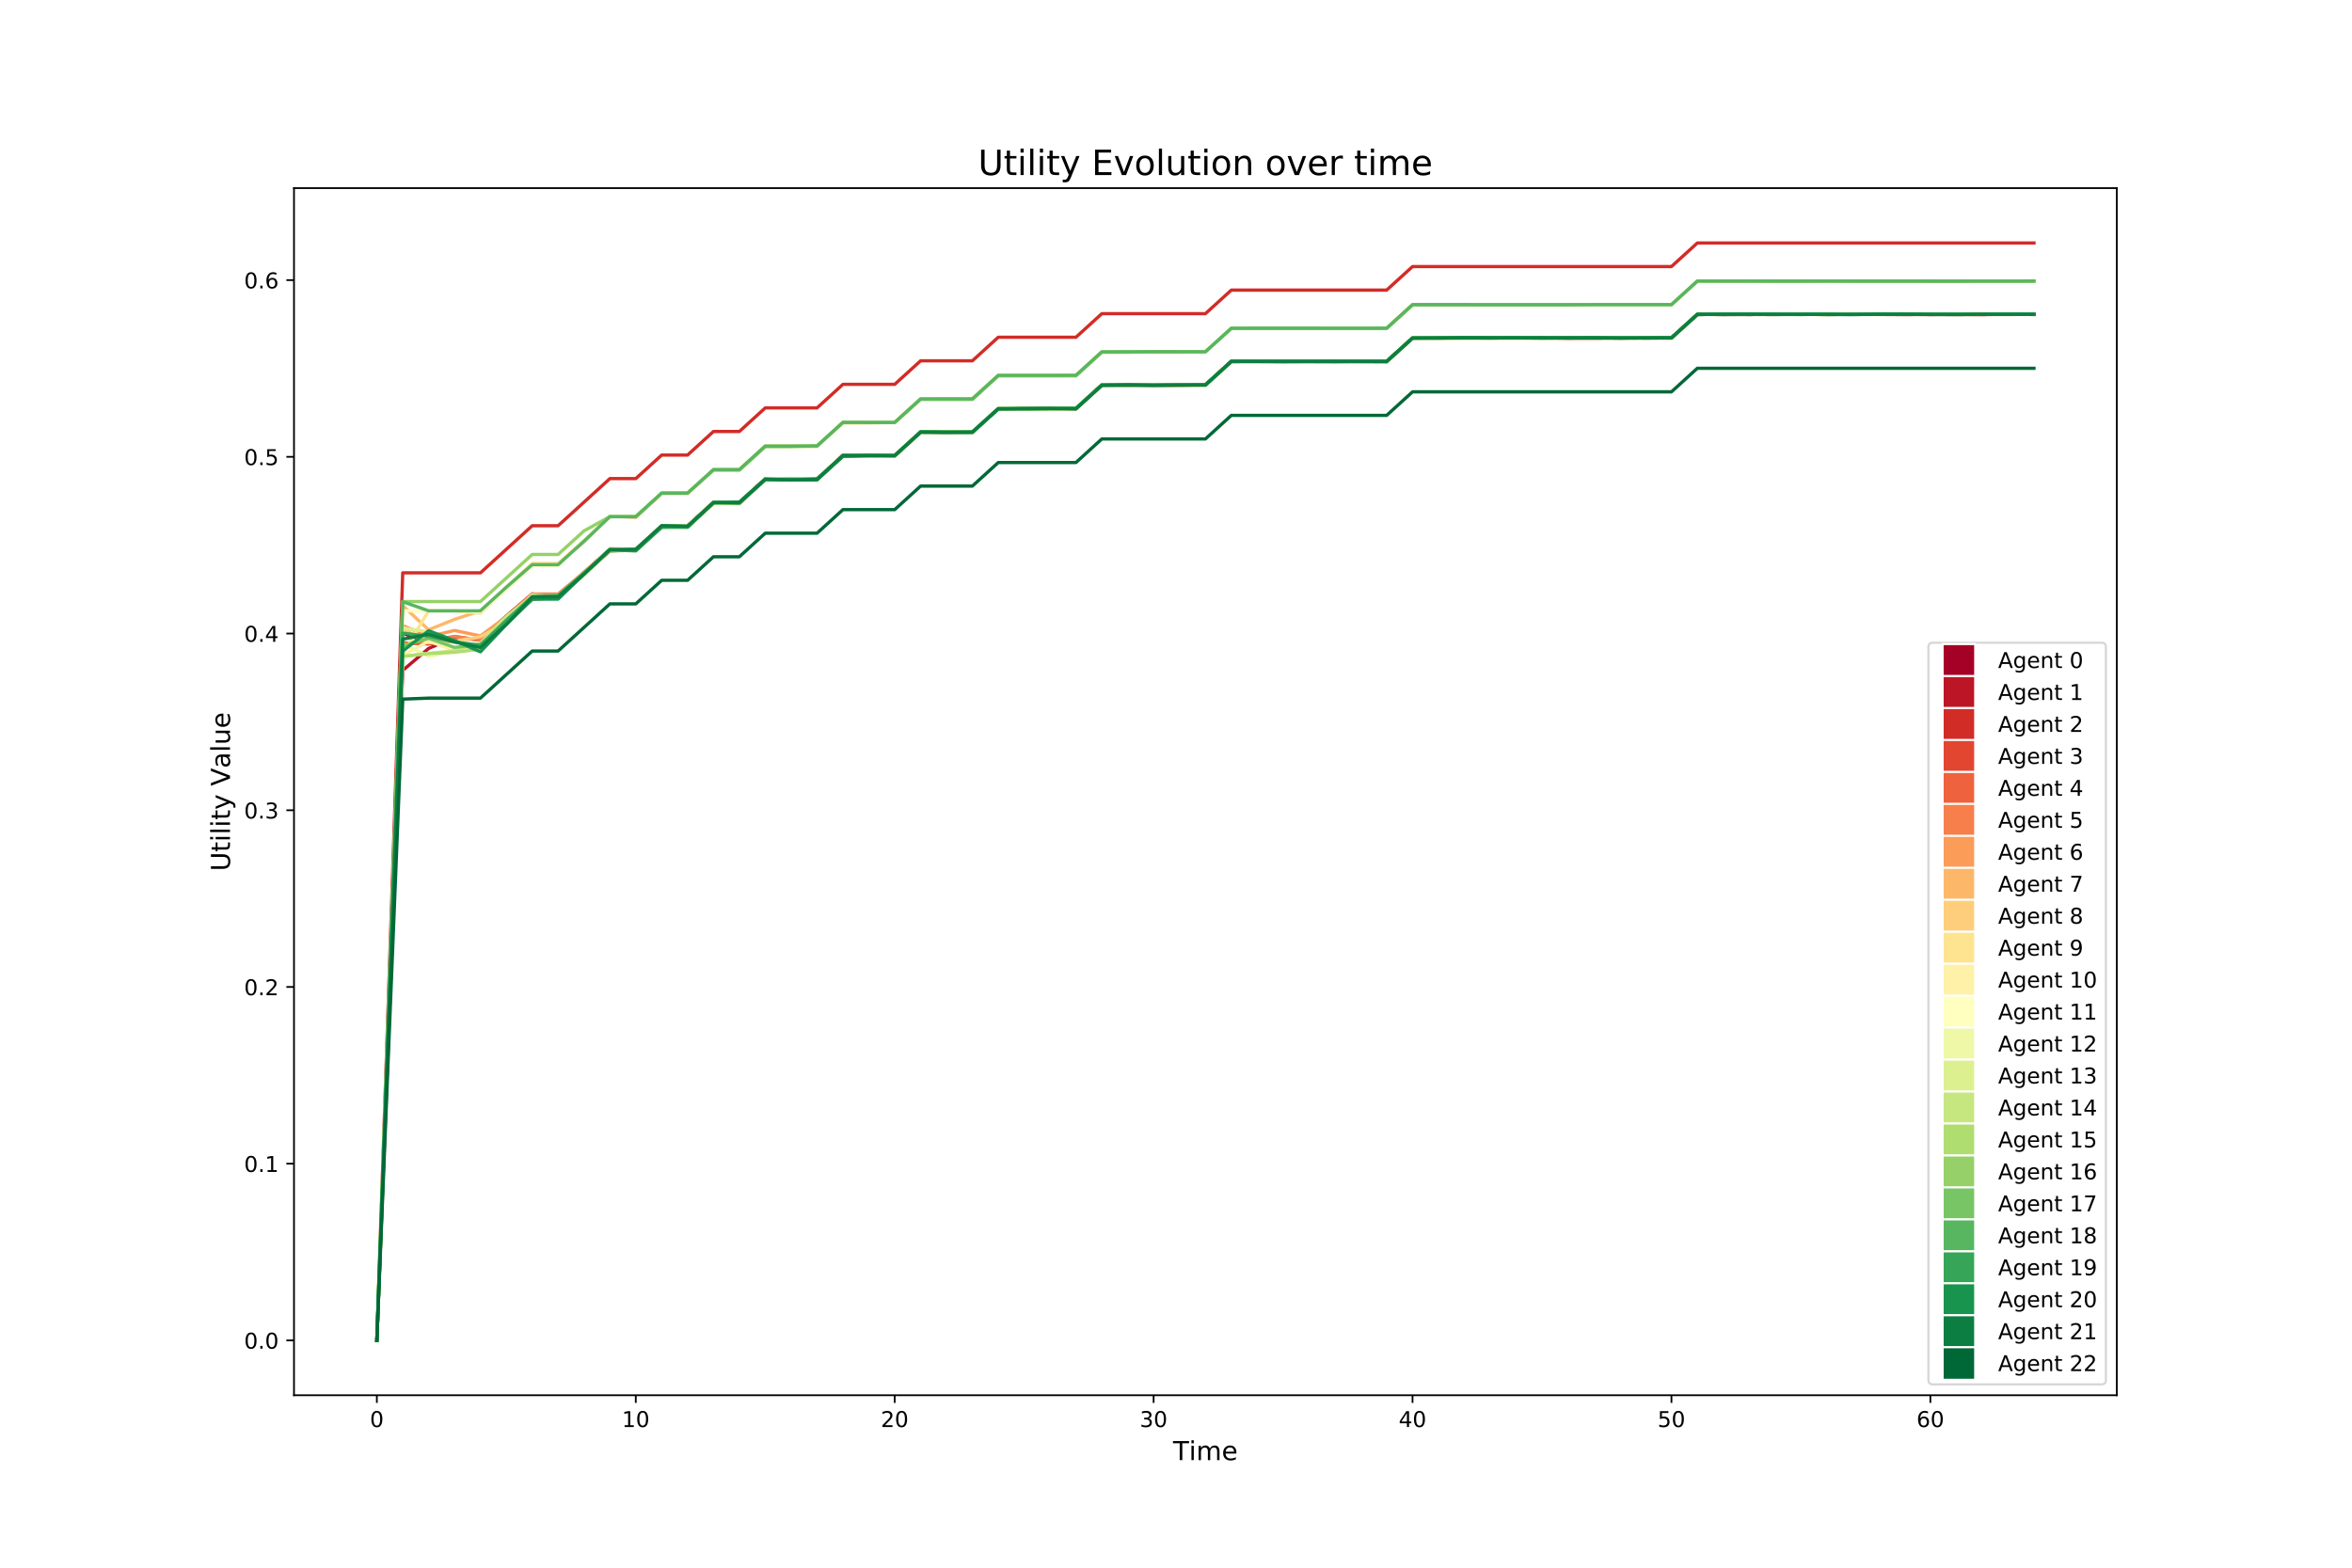 <?xml version="1.0" encoding="utf-8" standalone="no"?>
<!DOCTYPE svg PUBLIC "-//W3C//DTD SVG 1.1//EN"
  "http://www.w3.org/Graphics/SVG/1.1/DTD/svg11.dtd">
<!-- Created with matplotlib (https://matplotlib.org/) -->
<svg height="720pt" version="1.1" viewBox="0 0 1080 720" width="1080pt" xmlns="http://www.w3.org/2000/svg" xmlns:xlink="http://www.w3.org/1999/xlink">
 <defs>
  <style type="text/css">
*{stroke-linecap:butt;stroke-linejoin:round;}
  </style>
 </defs>
 <g id="figure_1">
  <g id="patch_1">
   <path d="M 0 720 
L 1080 720 
L 1080 0 
L 0 0 
z
" style="fill:#ffffff;"/>
  </g>
  <g id="axes_1">
   <g id="patch_2">
    <path d="M 135 640.8 
L 972 640.8 
L 972 86.4 
L 135 86.4 
z
" style="fill:#ffffff;"/>
   </g>
   <g id="matplotlib.axis_1">
    <g id="xtick_1">
     <g id="line2d_1">
      <defs>
       <path d="M 0 0 
L 0 3.5 
" id="mc32b03e1dd" style="stroke:#000000;stroke-width:0.8;"/>
      </defs>
      <g>
       <use style="stroke:#000000;stroke-width:0.8;" x="173.045" xlink:href="#mc32b03e1dd" y="640.8"/>
      </g>
     </g>
     <g id="text_1">
      <!-- 0 -->
      <defs>
       <path d="M 31.781 66.406 
Q 24.172 66.406 20.328 58.906 
Q 16.5 51.422 16.5 36.375 
Q 16.5 21.391 20.328 13.891 
Q 24.172 6.391 31.781 6.391 
Q 39.453 6.391 43.281 13.891 
Q 47.125 21.391 47.125 36.375 
Q 47.125 51.422 43.281 58.906 
Q 39.453 66.406 31.781 66.406 
z
M 31.781 74.219 
Q 44.047 74.219 50.516 64.516 
Q 56.984 54.828 56.984 36.375 
Q 56.984 17.969 50.516 8.266 
Q 44.047 -1.422 31.781 -1.422 
Q 19.531 -1.422 13.062 8.266 
Q 6.594 17.969 6.594 36.375 
Q 6.594 54.828 13.062 64.516 
Q 19.531 74.219 31.781 74.219 
z
" id="DejaVuSans-48"/>
      </defs>
      <g transform="translate(169.864 655.398)scale(0.1 -0.1)">
       <use xlink:href="#DejaVuSans-48"/>
      </g>
     </g>
    </g>
    <g id="xtick_2">
     <g id="line2d_2">
      <g>
       <use style="stroke:#000000;stroke-width:0.8;" x="291.938" xlink:href="#mc32b03e1dd" y="640.8"/>
      </g>
     </g>
     <g id="text_2">
      <!-- 10 -->
      <defs>
       <path d="M 12.406 8.297 
L 28.516 8.297 
L 28.516 63.922 
L 10.984 60.406 
L 10.984 69.391 
L 28.422 72.906 
L 38.281 72.906 
L 38.281 8.297 
L 54.391 8.297 
L 54.391 0 
L 12.406 0 
z
" id="DejaVuSans-49"/>
      </defs>
      <g transform="translate(285.575 655.398)scale(0.1 -0.1)">
       <use xlink:href="#DejaVuSans-49"/>
       <use x="63.623" xlink:href="#DejaVuSans-48"/>
      </g>
     </g>
    </g>
    <g id="xtick_3">
     <g id="line2d_3">
      <g>
       <use style="stroke:#000000;stroke-width:0.8;" x="410.83" xlink:href="#mc32b03e1dd" y="640.8"/>
      </g>
     </g>
     <g id="text_3">
      <!-- 20 -->
      <defs>
       <path d="M 19.188 8.297 
L 53.609 8.297 
L 53.609 0 
L 7.328 0 
L 7.328 8.297 
Q 12.938 14.109 22.625 23.891 
Q 32.328 33.688 34.812 36.531 
Q 39.547 41.844 41.422 45.531 
Q 43.312 49.219 43.312 52.781 
Q 43.312 58.594 39.234 62.25 
Q 35.156 65.922 28.609 65.922 
Q 23.969 65.922 18.812 64.312 
Q 13.672 62.703 7.812 59.422 
L 7.812 69.391 
Q 13.766 71.781 18.938 73 
Q 24.125 74.219 28.422 74.219 
Q 39.75 74.219 46.484 68.547 
Q 53.219 62.891 53.219 53.422 
Q 53.219 48.922 51.531 44.891 
Q 49.859 40.875 45.406 35.406 
Q 44.188 33.984 37.641 27.219 
Q 31.109 20.453 19.188 8.297 
z
" id="DejaVuSans-50"/>
      </defs>
      <g transform="translate(404.467 655.398)scale(0.1 -0.1)">
       <use xlink:href="#DejaVuSans-50"/>
       <use x="63.623" xlink:href="#DejaVuSans-48"/>
      </g>
     </g>
    </g>
    <g id="xtick_4">
     <g id="line2d_4">
      <g>
       <use style="stroke:#000000;stroke-width:0.8;" x="529.722" xlink:href="#mc32b03e1dd" y="640.8"/>
      </g>
     </g>
     <g id="text_4">
      <!-- 30 -->
      <defs>
       <path d="M 40.578 39.312 
Q 47.656 37.797 51.625 33 
Q 55.609 28.219 55.609 21.188 
Q 55.609 10.406 48.188 4.484 
Q 40.766 -1.422 27.094 -1.422 
Q 22.516 -1.422 17.656 -0.516 
Q 12.797 0.391 7.625 2.203 
L 7.625 11.719 
Q 11.719 9.328 16.594 8.109 
Q 21.484 6.891 26.812 6.891 
Q 36.078 6.891 40.938 10.547 
Q 45.797 14.203 45.797 21.188 
Q 45.797 27.641 41.281 31.266 
Q 36.766 34.906 28.719 34.906 
L 20.219 34.906 
L 20.219 43.016 
L 29.109 43.016 
Q 36.375 43.016 40.234 45.922 
Q 44.094 48.828 44.094 54.297 
Q 44.094 59.906 40.109 62.906 
Q 36.141 65.922 28.719 65.922 
Q 24.656 65.922 20.016 65.031 
Q 15.375 64.156 9.812 62.312 
L 9.812 71.094 
Q 15.438 72.656 20.344 73.438 
Q 25.25 74.219 29.594 74.219 
Q 40.828 74.219 47.359 69.109 
Q 53.906 64.016 53.906 55.328 
Q 53.906 49.266 50.438 45.094 
Q 46.969 40.922 40.578 39.312 
z
" id="DejaVuSans-51"/>
      </defs>
      <g transform="translate(523.359 655.398)scale(0.1 -0.1)">
       <use xlink:href="#DejaVuSans-51"/>
       <use x="63.623" xlink:href="#DejaVuSans-48"/>
      </g>
     </g>
    </g>
    <g id="xtick_5">
     <g id="line2d_5">
      <g>
       <use style="stroke:#000000;stroke-width:0.8;" x="648.614" xlink:href="#mc32b03e1dd" y="640.8"/>
      </g>
     </g>
     <g id="text_5">
      <!-- 40 -->
      <defs>
       <path d="M 37.797 64.312 
L 12.891 25.391 
L 37.797 25.391 
z
M 35.203 72.906 
L 47.609 72.906 
L 47.609 25.391 
L 58.016 25.391 
L 58.016 17.188 
L 47.609 17.188 
L 47.609 0 
L 37.797 0 
L 37.797 17.188 
L 4.891 17.188 
L 4.891 26.703 
z
" id="DejaVuSans-52"/>
      </defs>
      <g transform="translate(642.251 655.398)scale(0.1 -0.1)">
       <use xlink:href="#DejaVuSans-52"/>
       <use x="63.623" xlink:href="#DejaVuSans-48"/>
      </g>
     </g>
    </g>
    <g id="xtick_6">
     <g id="line2d_6">
      <g>
       <use style="stroke:#000000;stroke-width:0.8;" x="767.506" xlink:href="#mc32b03e1dd" y="640.8"/>
      </g>
     </g>
     <g id="text_6">
      <!-- 50 -->
      <defs>
       <path d="M 10.797 72.906 
L 49.516 72.906 
L 49.516 64.594 
L 19.828 64.594 
L 19.828 46.734 
Q 21.969 47.469 24.109 47.828 
Q 26.266 48.188 28.422 48.188 
Q 40.625 48.188 47.75 41.5 
Q 54.891 34.812 54.891 23.391 
Q 54.891 11.625 47.562 5.094 
Q 40.234 -1.422 26.906 -1.422 
Q 22.312 -1.422 17.547 -0.641 
Q 12.797 0.141 7.719 1.703 
L 7.719 11.625 
Q 12.109 9.234 16.797 8.062 
Q 21.484 6.891 26.703 6.891 
Q 35.156 6.891 40.078 11.328 
Q 45.016 15.766 45.016 23.391 
Q 45.016 31 40.078 35.438 
Q 35.156 39.891 26.703 39.891 
Q 22.75 39.891 18.812 39.016 
Q 14.891 38.141 10.797 36.281 
z
" id="DejaVuSans-53"/>
      </defs>
      <g transform="translate(761.143 655.398)scale(0.1 -0.1)">
       <use xlink:href="#DejaVuSans-53"/>
       <use x="63.623" xlink:href="#DejaVuSans-48"/>
      </g>
     </g>
    </g>
    <g id="xtick_7">
     <g id="line2d_7">
      <g>
       <use style="stroke:#000000;stroke-width:0.8;" x="886.398" xlink:href="#mc32b03e1dd" y="640.8"/>
      </g>
     </g>
     <g id="text_7">
      <!-- 60 -->
      <defs>
       <path d="M 33.016 40.375 
Q 26.375 40.375 22.484 35.828 
Q 18.609 31.297 18.609 23.391 
Q 18.609 15.531 22.484 10.953 
Q 26.375 6.391 33.016 6.391 
Q 39.656 6.391 43.531 10.953 
Q 47.406 15.531 47.406 23.391 
Q 47.406 31.297 43.531 35.828 
Q 39.656 40.375 33.016 40.375 
z
M 52.594 71.297 
L 52.594 62.312 
Q 48.875 64.062 45.094 64.984 
Q 41.312 65.922 37.594 65.922 
Q 27.828 65.922 22.672 59.328 
Q 17.531 52.734 16.797 39.406 
Q 19.672 43.656 24.016 45.922 
Q 28.375 48.188 33.594 48.188 
Q 44.578 48.188 50.953 41.516 
Q 57.328 34.859 57.328 23.391 
Q 57.328 12.156 50.688 5.359 
Q 44.047 -1.422 33.016 -1.422 
Q 20.359 -1.422 13.672 8.266 
Q 6.984 17.969 6.984 36.375 
Q 6.984 53.656 15.188 63.938 
Q 23.391 74.219 37.203 74.219 
Q 40.922 74.219 44.703 73.484 
Q 48.484 72.75 52.594 71.297 
z
" id="DejaVuSans-54"/>
      </defs>
      <g transform="translate(880.035 655.398)scale(0.1 -0.1)">
       <use xlink:href="#DejaVuSans-54"/>
       <use x="63.623" xlink:href="#DejaVuSans-48"/>
      </g>
     </g>
    </g>
    <g id="text_8">
     <!-- Time -->
     <defs>
      <path d="M -0.297 72.906 
L 61.375 72.906 
L 61.375 64.594 
L 35.5 64.594 
L 35.5 0 
L 25.594 0 
L 25.594 64.594 
L -0.297 64.594 
z
" id="DejaVuSans-84"/>
      <path d="M 9.422 54.688 
L 18.406 54.688 
L 18.406 0 
L 9.422 0 
z
M 9.422 75.984 
L 18.406 75.984 
L 18.406 64.594 
L 9.422 64.594 
z
" id="DejaVuSans-105"/>
      <path d="M 52 44.188 
Q 55.375 50.25 60.062 53.125 
Q 64.75 56 71.094 56 
Q 79.641 56 84.281 50.016 
Q 88.922 44.047 88.922 33.016 
L 88.922 0 
L 79.891 0 
L 79.891 32.719 
Q 79.891 40.578 77.094 44.375 
Q 74.312 48.188 68.609 48.188 
Q 61.625 48.188 57.562 43.547 
Q 53.516 38.922 53.516 30.906 
L 53.516 0 
L 44.484 0 
L 44.484 32.719 
Q 44.484 40.625 41.703 44.406 
Q 38.922 48.188 33.109 48.188 
Q 26.219 48.188 22.156 43.531 
Q 18.109 38.875 18.109 30.906 
L 18.109 0 
L 9.078 0 
L 9.078 54.688 
L 18.109 54.688 
L 18.109 46.188 
Q 21.188 51.219 25.484 53.609 
Q 29.781 56 35.688 56 
Q 41.656 56 45.828 52.969 
Q 50 49.953 52 44.188 
z
" id="DejaVuSans-109"/>
      <path d="M 56.203 29.594 
L 56.203 25.203 
L 14.891 25.203 
Q 15.484 15.922 20.484 11.062 
Q 25.484 6.203 34.422 6.203 
Q 39.594 6.203 44.453 7.469 
Q 49.312 8.734 54.109 11.281 
L 54.109 2.781 
Q 49.266 0.734 44.188 -0.344 
Q 39.109 -1.422 33.891 -1.422 
Q 20.797 -1.422 13.156 6.188 
Q 5.516 13.812 5.516 26.812 
Q 5.516 40.234 12.766 48.109 
Q 20.016 56 32.328 56 
Q 43.359 56 49.781 48.891 
Q 56.203 41.797 56.203 29.594 
z
M 47.219 32.234 
Q 47.125 39.594 43.094 43.984 
Q 39.062 48.391 32.422 48.391 
Q 24.906 48.391 20.391 44.141 
Q 15.875 39.891 15.188 32.172 
z
" id="DejaVuSans-101"/>
     </defs>
     <g transform="translate(538.635 670.596)scale(0.12 -0.12)">
      <use xlink:href="#DejaVuSans-84"/>
      <use x="61.037" xlink:href="#DejaVuSans-105"/>
      <use x="88.82" xlink:href="#DejaVuSans-109"/>
      <use x="186.232" xlink:href="#DejaVuSans-101"/>
     </g>
    </g>
   </g>
   <g id="matplotlib.axis_2">
    <g id="ytick_1">
     <g id="line2d_8">
      <defs>
       <path d="M 0 0 
L -3.5 0 
" id="mc247199e9f" style="stroke:#000000;stroke-width:0.8;"/>
      </defs>
      <g>
       <use style="stroke:#000000;stroke-width:0.8;" x="135" xlink:href="#mc247199e9f" y="615.6"/>
      </g>
     </g>
     <g id="text_9">
      <!-- 0.0 -->
      <defs>
       <path d="M 10.688 12.406 
L 21 12.406 
L 21 0 
L 10.688 0 
z
" id="DejaVuSans-46"/>
      </defs>
      <g transform="translate(112.097 619.399)scale(0.1 -0.1)">
       <use xlink:href="#DejaVuSans-48"/>
       <use x="63.623" xlink:href="#DejaVuSans-46"/>
       <use x="95.41" xlink:href="#DejaVuSans-48"/>
      </g>
     </g>
    </g>
    <g id="ytick_2">
     <g id="line2d_9">
      <g>
       <use style="stroke:#000000;stroke-width:0.8;" x="135" xlink:href="#mc247199e9f" y="534.44"/>
      </g>
     </g>
     <g id="text_10">
      <!-- 0.1 -->
      <g transform="translate(112.097 538.24)scale(0.1 -0.1)">
       <use xlink:href="#DejaVuSans-48"/>
       <use x="63.623" xlink:href="#DejaVuSans-46"/>
       <use x="95.41" xlink:href="#DejaVuSans-49"/>
      </g>
     </g>
    </g>
    <g id="ytick_3">
     <g id="line2d_10">
      <g>
       <use style="stroke:#000000;stroke-width:0.8;" x="135" xlink:href="#mc247199e9f" y="453.281"/>
      </g>
     </g>
     <g id="text_11">
      <!-- 0.2 -->
      <g transform="translate(112.097 457.08)scale(0.1 -0.1)">
       <use xlink:href="#DejaVuSans-48"/>
       <use x="63.623" xlink:href="#DejaVuSans-46"/>
       <use x="95.41" xlink:href="#DejaVuSans-50"/>
      </g>
     </g>
    </g>
    <g id="ytick_4">
     <g id="line2d_11">
      <g>
       <use style="stroke:#000000;stroke-width:0.8;" x="135" xlink:href="#mc247199e9f" y="372.121"/>
      </g>
     </g>
     <g id="text_12">
      <!-- 0.3 -->
      <g transform="translate(112.097 375.92)scale(0.1 -0.1)">
       <use xlink:href="#DejaVuSans-48"/>
       <use x="63.623" xlink:href="#DejaVuSans-46"/>
       <use x="95.41" xlink:href="#DejaVuSans-51"/>
      </g>
     </g>
    </g>
    <g id="ytick_5">
     <g id="line2d_12">
      <g>
       <use style="stroke:#000000;stroke-width:0.8;" x="135" xlink:href="#mc247199e9f" y="290.961"/>
      </g>
     </g>
     <g id="text_13">
      <!-- 0.4 -->
      <g transform="translate(112.097 294.761)scale(0.1 -0.1)">
       <use xlink:href="#DejaVuSans-48"/>
       <use x="63.623" xlink:href="#DejaVuSans-46"/>
       <use x="95.41" xlink:href="#DejaVuSans-52"/>
      </g>
     </g>
    </g>
    <g id="ytick_6">
     <g id="line2d_13">
      <g>
       <use style="stroke:#000000;stroke-width:0.8;" x="135" xlink:href="#mc247199e9f" y="209.802"/>
      </g>
     </g>
     <g id="text_14">
      <!-- 0.5 -->
      <g transform="translate(112.097 213.601)scale(0.1 -0.1)">
       <use xlink:href="#DejaVuSans-48"/>
       <use x="63.623" xlink:href="#DejaVuSans-46"/>
       <use x="95.41" xlink:href="#DejaVuSans-53"/>
      </g>
     </g>
    </g>
    <g id="ytick_7">
     <g id="line2d_14">
      <g>
       <use style="stroke:#000000;stroke-width:0.8;" x="135" xlink:href="#mc247199e9f" y="128.642"/>
      </g>
     </g>
     <g id="text_15">
      <!-- 0.6 -->
      <g transform="translate(112.097 132.441)scale(0.1 -0.1)">
       <use xlink:href="#DejaVuSans-48"/>
       <use x="63.623" xlink:href="#DejaVuSans-46"/>
       <use x="95.41" xlink:href="#DejaVuSans-54"/>
      </g>
     </g>
    </g>
    <g id="text_16">
     <!-- Utility Value -->
     <defs>
      <path d="M 8.688 72.906 
L 18.609 72.906 
L 18.609 28.609 
Q 18.609 16.891 22.844 11.734 
Q 27.094 6.594 36.625 6.594 
Q 46.094 6.594 50.344 11.734 
Q 54.594 16.891 54.594 28.609 
L 54.594 72.906 
L 64.5 72.906 
L 64.5 27.391 
Q 64.5 13.141 57.438 5.859 
Q 50.391 -1.422 36.625 -1.422 
Q 22.797 -1.422 15.734 5.859 
Q 8.688 13.141 8.688 27.391 
z
" id="DejaVuSans-85"/>
      <path d="M 18.312 70.219 
L 18.312 54.688 
L 36.812 54.688 
L 36.812 47.703 
L 18.312 47.703 
L 18.312 18.016 
Q 18.312 11.328 20.141 9.422 
Q 21.969 7.516 27.594 7.516 
L 36.812 7.516 
L 36.812 0 
L 27.594 0 
Q 17.188 0 13.234 3.875 
Q 9.281 7.766 9.281 18.016 
L 9.281 47.703 
L 2.688 47.703 
L 2.688 54.688 
L 9.281 54.688 
L 9.281 70.219 
z
" id="DejaVuSans-116"/>
      <path d="M 9.422 75.984 
L 18.406 75.984 
L 18.406 0 
L 9.422 0 
z
" id="DejaVuSans-108"/>
      <path d="M 32.172 -5.078 
Q 28.375 -14.844 24.75 -17.812 
Q 21.141 -20.797 15.094 -20.797 
L 7.906 -20.797 
L 7.906 -13.281 
L 13.188 -13.281 
Q 16.891 -13.281 18.938 -11.516 
Q 21 -9.766 23.484 -3.219 
L 25.094 0.875 
L 2.984 54.688 
L 12.5 54.688 
L 29.594 11.922 
L 46.688 54.688 
L 56.203 54.688 
z
" id="DejaVuSans-121"/>
      <path id="DejaVuSans-32"/>
      <path d="M 28.609 0 
L 0.781 72.906 
L 11.078 72.906 
L 34.188 11.531 
L 57.328 72.906 
L 67.578 72.906 
L 39.797 0 
z
" id="DejaVuSans-86"/>
      <path d="M 34.281 27.484 
Q 23.391 27.484 19.188 25 
Q 14.984 22.516 14.984 16.5 
Q 14.984 11.719 18.141 8.906 
Q 21.297 6.109 26.703 6.109 
Q 34.188 6.109 38.703 11.406 
Q 43.219 16.703 43.219 25.484 
L 43.219 27.484 
z
M 52.203 31.203 
L 52.203 0 
L 43.219 0 
L 43.219 8.297 
Q 40.141 3.328 35.547 0.953 
Q 30.953 -1.422 24.312 -1.422 
Q 15.922 -1.422 10.953 3.297 
Q 6 8.016 6 15.922 
Q 6 25.141 12.172 29.828 
Q 18.359 34.516 30.609 34.516 
L 43.219 34.516 
L 43.219 35.406 
Q 43.219 41.609 39.141 45 
Q 35.062 48.391 27.688 48.391 
Q 23 48.391 18.547 47.266 
Q 14.109 46.141 10.016 43.891 
L 10.016 52.203 
Q 14.938 54.109 19.578 55.047 
Q 24.219 56 28.609 56 
Q 40.484 56 46.344 49.844 
Q 52.203 43.703 52.203 31.203 
z
" id="DejaVuSans-97"/>
      <path d="M 8.5 21.578 
L 8.5 54.688 
L 17.484 54.688 
L 17.484 21.922 
Q 17.484 14.156 20.5 10.266 
Q 23.531 6.391 29.594 6.391 
Q 36.859 6.391 41.078 11.031 
Q 45.312 15.672 45.312 23.688 
L 45.312 54.688 
L 54.297 54.688 
L 54.297 0 
L 45.312 0 
L 45.312 8.406 
Q 42.047 3.422 37.719 1 
Q 33.406 -1.422 27.688 -1.422 
Q 18.266 -1.422 13.375 4.438 
Q 8.5 10.297 8.5 21.578 
z
M 31.109 56 
z
" id="DejaVuSans-117"/>
     </defs>
     <g transform="translate(105.601 400.09)rotate(-90)scale(0.12 -0.12)">
      <use xlink:href="#DejaVuSans-85"/>
      <use x="73.193" xlink:href="#DejaVuSans-116"/>
      <use x="112.402" xlink:href="#DejaVuSans-105"/>
      <use x="140.186" xlink:href="#DejaVuSans-108"/>
      <use x="167.969" xlink:href="#DejaVuSans-105"/>
      <use x="195.752" xlink:href="#DejaVuSans-116"/>
      <use x="234.961" xlink:href="#DejaVuSans-121"/>
      <use x="294.141" xlink:href="#DejaVuSans-32"/>
      <use x="325.928" xlink:href="#DejaVuSans-86"/>
      <use x="394.227" xlink:href="#DejaVuSans-97"/>
      <use x="455.506" xlink:href="#DejaVuSans-108"/>
      <use x="483.289" xlink:href="#DejaVuSans-117"/>
      <use x="546.668" xlink:href="#DejaVuSans-101"/>
     </g>
    </g>
   </g>
   <g id="line2d_15">
    <path clip-path="url(#p3158f16b35)" d="M 173.045 615.6 
L 184.935 290.88 
L 196.824 294.861 
L 208.713 293.493 
L 220.602 293.493 
L 232.491 282.997 
L 244.381 272.769 
L 256.27 274.741 
L 268.159 263.103 
L 280.048 252.105 
L 291.938 252.236 
L 303.827 241.7 
L 315.716 241.425 
L 327.605 230.604 
L 339.494 230.882 
L 351.384 219.945 
L 363.273 220.27 
L 375.162 220.037 
L 387.051 209.183 
L 398.94 209.422 
L 410.83 209.413 
L 422.719 198.591 
L 434.608 198.591 
L 446.497 198.448 
L 458.386 187.665 
L 470.276 187.665 
L 482.165 187.606 
L 494.054 187.75 
L 505.943 176.807 
L 517.832 176.874 
L 529.722 176.826 
L 541.611 176.798 
L 553.5 176.826 
L 565.389 166.005 
L 577.278 165.916 
L 589.168 166.076 
L 601.057 166.068 
L 612.946 166.105 
L 624.835 166.002 
L 636.724 166.091 
L 648.614 155.138 
L 660.503 155.24 
L 672.392 155.14 
L 684.281 155.138 
L 696.17 155.138 
L 708.06 155.138 
L 719.949 155.287 
L 731.838 155.287 
L 743.727 155.253 
L 755.616 155.182 
L 767.506 155.181 
L 779.395 144.459 
L 791.284 144.312 
L 803.173 144.43 
L 815.062 144.33 
L 826.952 144.408 
L 838.841 144.34 
L 850.73 144.34 
L 862.619 144.342 
L 874.509 144.427 
L 886.398 144.396 
L 898.287 144.333 
L 910.176 144.426 
L 922.065 144.367 
L 933.955 144.335 
" style="fill:none;stroke:#a50026;stroke-linecap:square;stroke-width:1.5;"/>
   </g>
   <g id="line2d_16">
    <path clip-path="url(#p3158f16b35)" d="M 173.045 615.6 
L 184.935 307.902 
L 196.824 297.801 
L 208.713 292.805 
L 220.602 293.825 
L 232.491 283.193 
L 244.381 274.119 
L 256.27 274.036 
L 268.159 263.102 
L 280.048 252.839 
L 291.938 252.468 
L 303.827 241.949 
L 315.716 241.931 
L 327.605 231.092 
L 339.494 231.039 
L 351.384 219.856 
L 363.273 220.262 
L 375.162 220.255 
L 387.051 209.19 
L 398.94 209.443 
L 410.83 209.286 
L 422.719 198.484 
L 434.608 198.62 
L 446.497 198.52 
L 458.386 187.765 
L 470.276 187.534 
L 482.165 187.629 
L 494.054 187.628 
L 505.943 176.723 
L 517.832 176.801 
L 529.722 176.733 
L 541.611 176.8 
L 553.5 176.801 
L 565.389 166.071 
L 577.278 166.044 
L 589.168 165.934 
L 601.057 166.003 
L 612.946 166.071 
L 624.835 166.002 
L 636.724 166.033 
L 648.614 155.114 
L 660.503 155.139 
L 672.392 155.142 
L 684.281 155.266 
L 696.17 155.12 
L 708.06 155.139 
L 719.949 155.259 
L 731.838 155.275 
L 743.727 155.181 
L 755.616 155.253 
L 767.506 155.237 
L 779.395 144.415 
L 791.284 144.415 
L 803.173 144.336 
L 815.062 144.413 
L 826.952 144.363 
L 838.841 144.364 
L 850.73 144.316 
L 862.619 144.407 
L 874.509 144.444 
L 886.398 144.442 
L 898.287 144.426 
L 910.176 144.426 
L 922.065 144.348 
L 933.955 144.395 
" style="fill:none;stroke:#bc1626;stroke-linecap:square;stroke-width:1.5;"/>
   </g>
   <g id="line2d_17">
    <path clip-path="url(#p3158f16b35)" d="M 173.045 615.6 
L 184.935 263.098 
L 196.824 263.098 
L 208.713 263.098 
L 220.602 263.098 
L 232.491 252.277 
L 244.381 241.455 
L 256.27 241.455 
L 268.159 230.634 
L 280.048 219.813 
L 291.938 219.813 
L 303.827 208.992 
L 315.716 208.992 
L 327.605 198.17 
L 339.494 198.17 
L 351.384 187.349 
L 363.273 187.349 
L 375.162 187.349 
L 387.051 176.528 
L 398.94 176.528 
L 410.83 176.528 
L 422.719 165.706 
L 434.608 165.706 
L 446.497 165.706 
L 458.386 154.885 
L 470.276 154.885 
L 482.165 154.885 
L 494.054 154.885 
L 505.943 144.064 
L 517.832 144.064 
L 529.722 144.064 
L 541.611 144.064 
L 553.5 144.064 
L 565.389 133.243 
L 577.278 133.243 
L 589.168 133.243 
L 601.057 133.243 
L 612.946 133.243 
L 624.835 133.243 
L 636.724 133.243 
L 648.614 122.421 
L 660.503 122.421 
L 672.392 122.421 
L 684.281 122.421 
L 696.17 122.421 
L 708.06 122.421 
L 719.949 122.421 
L 731.838 122.421 
L 743.727 122.421 
L 755.616 122.421 
L 767.506 122.421 
L 779.395 111.6 
L 791.284 111.6 
L 803.173 111.6 
L 815.062 111.6 
L 826.952 111.6 
L 838.841 111.6 
L 850.73 111.6 
L 862.619 111.6 
L 874.509 111.6 
L 886.398 111.6 
L 898.287 111.6 
L 910.176 111.6 
L 922.065 111.6 
L 933.955 111.6 
" style="fill:none;stroke:#d22c27;stroke-linecap:square;stroke-width:1.5;"/>
   </g>
   <g id="line2d_18">
    <path clip-path="url(#p3158f16b35)" d="M 173.045 615.6 
L 184.935 295.277 
L 196.824 295.771 
L 208.713 294.269 
L 220.602 298.958 
L 232.491 283.739 
L 244.381 273.91 
L 256.27 273.905 
L 268.159 263.68 
L 280.048 253.041 
L 291.938 252.449 
L 303.827 241.694 
L 315.716 241.932 
L 327.605 231.113 
L 339.494 230.764 
L 351.384 219.98 
L 363.273 220.134 
L 375.162 220.267 
L 387.051 209.199 
L 398.94 209.551 
L 410.83 209.214 
L 422.719 198.34 
L 434.608 198.34 
L 446.497 198.586 
L 458.386 187.721 
L 470.276 187.617 
L 482.165 187.665 
L 494.054 187.715 
L 505.943 176.807 
L 517.832 176.913 
L 529.722 176.872 
L 541.611 176.911 
L 553.5 176.857 
L 565.389 166.069 
L 577.278 166.043 
L 589.168 166.07 
L 601.057 165.943 
L 612.946 165.929 
L 624.835 165.993 
L 636.724 166.099 
L 648.614 155.278 
L 660.503 155.268 
L 672.392 155.24 
L 684.281 155.241 
L 696.17 155.138 
L 708.06 155.18 
L 719.949 155.29 
L 731.838 155.126 
L 743.727 155.254 
L 755.616 155.147 
L 767.506 155.128 
L 779.395 144.327 
L 791.284 144.456 
L 803.173 144.41 
L 815.062 144.432 
L 826.952 144.339 
L 838.841 144.408 
L 850.73 144.341 
L 862.619 144.318 
L 874.509 144.367 
L 886.398 144.424 
L 898.287 144.365 
L 910.176 144.441 
L 922.065 144.383 
L 933.955 144.349 
" style="fill:none;stroke:#e24631;stroke-linecap:square;stroke-width:1.5;"/>
   </g>
   <g id="line2d_19">
    <path clip-path="url(#p3158f16b35)" d="M 173.045 615.6 
L 184.935 289.058 
L 196.824 295.277 
L 208.713 292.285 
L 220.602 294.027 
L 232.491 284.533 
L 244.381 275.377 
L 256.27 274.001 
L 268.159 263.923 
L 280.048 252.789 
L 291.938 252.591 
L 303.827 241.682 
L 315.716 241.873 
L 327.605 230.968 
L 339.494 230.971 
L 351.384 220.255 
L 363.273 219.963 
L 375.162 219.965 
L 387.051 209.148 
L 398.94 209.459 
L 410.83 209.269 
L 422.719 198.464 
L 434.608 198.515 
L 446.497 198.619 
L 458.386 187.612 
L 470.276 187.694 
L 482.165 187.784 
L 494.054 187.543 
L 505.943 176.74 
L 517.832 176.913 
L 529.722 176.95 
L 541.611 176.921 
L 553.5 176.747 
L 565.389 166.071 
L 577.278 165.981 
L 589.168 165.994 
L 601.057 165.988 
L 612.946 165.992 
L 624.835 166.066 
L 636.724 166.136 
L 648.614 155.219 
L 660.503 155.24 
L 672.392 155.177 
L 684.281 155.147 
L 696.17 155.218 
L 708.06 155.178 
L 719.949 155.238 
L 731.838 155.125 
L 743.727 155.181 
L 755.616 155.153 
L 767.506 155.237 
L 779.395 144.395 
L 791.284 144.432 
L 803.173 144.432 
L 815.062 144.362 
L 826.952 144.33 
L 838.841 144.446 
L 850.73 144.366 
L 862.619 144.428 
L 874.509 144.444 
L 886.398 144.444 
L 898.287 144.424 
L 910.176 144.44 
L 922.065 144.425 
L 933.955 144.349 
" style="fill:none;stroke:#ef623e;stroke-linecap:square;stroke-width:1.5;"/>
   </g>
   <g id="line2d_20">
    <path clip-path="url(#p3158f16b35)" d="M 173.045 615.6 
L 184.935 295.988 
L 196.824 293.905 
L 208.713 292.359 
L 220.602 293.905 
L 232.491 283.648 
L 244.381 272.827 
L 256.27 272.827 
L 268.159 262.913 
L 280.048 252.199 
L 291.938 252.199 
L 303.827 241.949 
L 315.716 241.568 
L 327.605 231.094 
L 339.494 231.304 
L 351.384 219.949 
L 363.273 220.262 
L 375.162 220.248 
L 387.051 209.408 
L 398.94 209.463 
L 410.83 209.443 
L 422.719 198.622 
L 434.608 198.305 
L 446.497 198.43 
L 458.386 187.61 
L 470.276 187.648 
L 482.165 187.551 
L 494.054 187.559 
L 505.943 176.824 
L 517.832 176.802 
L 529.722 176.911 
L 541.611 177.002 
L 553.5 176.749 
L 565.389 165.94 
L 577.278 166.114 
L 589.168 165.949 
L 601.057 166.159 
L 612.946 165.943 
L 624.835 166.142 
L 636.724 166.043 
L 648.614 155.211 
L 660.503 155.132 
L 672.392 155.177 
L 684.281 155.245 
L 696.17 155.218 
L 708.06 155.178 
L 719.949 155.18 
L 731.838 155.155 
L 743.727 155.238 
L 755.616 155.207 
L 767.506 155.235 
L 779.395 144.36 
L 791.284 144.361 
L 803.173 144.364 
L 815.062 144.447 
L 826.952 144.338 
L 838.841 144.446 
L 850.73 144.316 
L 862.619 144.365 
L 874.509 144.443 
L 886.398 144.367 
L 898.287 144.442 
L 910.176 144.424 
L 922.065 144.348 
L 933.955 144.403 
" style="fill:none;stroke:#f67f4b;stroke-linecap:square;stroke-width:1.5;"/>
   </g>
   <g id="line2d_21">
    <path clip-path="url(#p3158f16b35)" d="M 173.045 615.6 
L 184.935 287.301 
L 196.824 292.337 
L 208.713 289.563 
L 220.602 292.085 
L 232.491 283.28 
L 244.381 272.905 
L 256.27 273.943 
L 268.159 262.621 
L 280.048 252.809 
L 291.938 252.586 
L 303.827 242.173 
L 315.716 241.419 
L 327.605 230.808 
L 339.494 231.273 
L 351.384 220.191 
L 363.273 220.261 
L 375.162 220.255 
L 387.051 209.436 
L 398.94 209.404 
L 410.83 209.286 
L 422.719 198.445 
L 434.608 198.312 
L 446.497 198.36 
L 458.386 187.612 
L 470.276 187.785 
L 482.165 187.629 
L 494.054 187.648 
L 505.943 176.913 
L 517.832 176.95 
L 529.722 176.796 
L 541.611 176.915 
L 553.5 176.743 
L 565.389 166.116 
L 577.278 165.944 
L 589.168 165.954 
L 601.057 166.073 
L 612.946 165.989 
L 624.835 166.146 
L 636.724 165.935 
L 648.614 155.114 
L 660.503 155.277 
L 672.392 155.217 
L 684.281 155.18 
L 696.17 155.266 
L 708.06 155.275 
L 719.949 155.275 
L 731.838 155.255 
L 743.727 155.152 
L 755.616 155.183 
L 767.506 155.235 
L 779.395 144.433 
L 791.284 144.335 
L 803.173 144.414 
L 815.062 144.364 
L 826.952 144.43 
L 838.841 144.316 
L 850.73 144.409 
L 862.619 144.407 
L 874.509 144.407 
L 886.398 144.424 
L 898.287 144.395 
L 910.176 144.441 
L 922.065 144.326 
L 933.955 144.44 
" style="fill:none;stroke:#fb9c59;stroke-linecap:square;stroke-width:1.5;"/>
   </g>
   <g id="line2d_22">
    <path clip-path="url(#p3158f16b35)" d="M 173.045 615.6 
L 184.935 278.195 
L 196.824 289.242 
L 208.713 284.452 
L 220.602 280.549 
L 232.491 269.728 
L 244.381 258.906 
L 256.27 258.903 
L 268.159 248.863 
L 280.048 237.038 
L 291.938 237.624 
L 303.827 226.803 
L 315.716 226.803 
L 327.605 215.675 
L 339.494 215.664 
L 351.384 204.843 
L 363.273 204.843 
L 375.162 204.811 
L 387.051 193.99 
L 398.94 193.984 
L 410.83 193.984 
L 422.719 183.248 
L 434.608 183.18 
L 446.497 183.233 
L 458.386 172.412 
L 470.276 172.347 
L 482.165 172.378 
L 494.054 172.378 
L 505.943 161.561 
L 517.832 161.561 
L 529.722 161.777 
L 541.611 161.777 
L 553.5 161.53 
L 565.389 150.712 
L 577.278 150.739 
L 589.168 150.739 
L 601.057 150.739 
L 612.946 150.739 
L 624.835 150.739 
L 636.724 150.739 
L 648.614 139.918 
L 660.503 139.918 
L 672.392 139.917 
L 684.281 139.917 
L 696.17 139.891 
L 708.06 139.891 
L 719.949 139.891 
L 731.838 139.918 
L 743.727 139.907 
L 755.616 140.044 
L 767.506 139.893 
L 779.395 129.213 
L 791.284 129.213 
L 803.173 129.206 
L 815.062 129.099 
L 826.952 129.2 
L 838.841 129.089 
L 850.73 129.091 
L 862.619 129.099 
L 874.509 129.099 
L 886.398 129.099 
L 898.287 129.19 
L 910.176 129.19 
L 922.065 129.19 
L 933.955 129.093 
" style="fill:none;stroke:#fdb769;stroke-linecap:square;stroke-width:1.5;"/>
   </g>
   <g id="line2d_23">
    <path clip-path="url(#p3158f16b35)" d="M 173.045 615.6 
L 184.935 289.119 
L 196.824 295.23 
L 208.713 294.477 
L 220.602 292.434 
L 232.491 285.857 
L 244.381 274.138 
L 256.27 273.435 
L 268.159 263.719 
L 280.048 252.458 
L 291.938 252.348 
L 303.827 241.952 
L 315.716 241.636 
L 327.605 230.599 
L 339.494 230.618 
L 351.384 220.41 
L 363.273 220.248 
L 375.162 219.966 
L 387.051 209.309 
L 398.94 209.341 
L 410.83 209.1 
L 422.719 198.567 
L 434.608 198.488 
L 446.497 198.619 
L 458.386 187.612 
L 470.276 187.522 
L 482.165 187.649 
L 494.054 187.621 
L 505.943 176.892 
L 517.832 176.95 
L 529.722 176.95 
L 541.611 176.944 
L 553.5 176.989 
L 565.389 166.168 
L 577.278 166.114 
L 589.168 166.091 
L 601.057 166.033 
L 612.946 166.042 
L 624.835 166.043 
L 636.724 166.132 
L 648.614 155.173 
L 660.503 155.302 
L 672.392 155.177 
L 684.281 155.217 
L 696.17 155.217 
L 708.06 155.18 
L 719.949 155.155 
L 731.838 155.237 
L 743.727 155.239 
L 755.616 155.155 
L 767.506 155.254 
L 779.395 144.364 
L 791.284 144.361 
L 803.173 144.447 
L 815.062 144.364 
L 826.952 144.395 
L 838.841 144.446 
L 850.73 144.365 
L 862.619 144.365 
L 874.509 144.365 
L 886.398 144.364 
L 898.287 144.367 
L 910.176 144.441 
L 922.065 144.425 
L 933.955 144.404 
" style="fill:none;stroke:#fece7c;stroke-linecap:square;stroke-width:1.5;"/>
   </g>
   <g id="line2d_24">
    <path clip-path="url(#p3158f16b35)" d="M 173.045 615.6 
L 184.935 300.27 
L 196.824 280.535 
L 208.713 280.535 
L 220.602 281.663 
L 232.491 270.236 
L 244.381 258.906 
L 256.27 258.906 
L 268.159 248.122 
L 280.048 237.301 
L 291.938 237.27 
L 303.827 226.449 
L 315.716 226.449 
L 327.605 215.627 
L 339.494 215.666 
L 351.384 204.799 
L 363.273 204.799 
L 375.162 205.128 
L 387.051 194.307 
L 398.94 194.307 
L 410.83 194.002 
L 422.719 183.18 
L 434.608 183.244 
L 446.497 183.182 
L 458.386 172.347 
L 470.276 172.405 
L 482.165 172.405 
L 494.054 172.405 
L 505.943 161.526 
L 517.832 161.573 
L 529.722 161.573 
L 541.611 161.573 
L 553.5 161.539 
L 565.389 150.75 
L 577.278 150.712 
L 589.168 150.718 
L 601.057 150.718 
L 612.946 150.718 
L 624.835 150.718 
L 636.724 150.718 
L 648.614 139.891 
L 660.503 139.917 
L 672.392 139.897 
L 684.281 139.891 
L 696.17 139.898 
L 708.06 139.898 
L 719.949 139.898 
L 731.838 139.903 
L 743.727 139.919 
L 755.616 139.919 
L 767.506 139.919 
L 779.395 129.072 
L 791.284 129.072 
L 803.173 129.087 
L 815.062 129.087 
L 826.952 129.087 
L 838.841 129.198 
L 850.73 129.099 
L 862.619 129.072 
L 874.509 129.072 
L 886.398 129.072 
L 898.287 129.098 
L 910.176 129.095 
L 922.065 129.091 
L 933.955 129.099 
" style="fill:none;stroke:#fee390;stroke-linecap:square;stroke-width:1.5;"/>
   </g>
   <g id="line2d_25">
    <path clip-path="url(#p3158f16b35)" d="M 173.045 615.6 
L 184.935 301.035 
L 196.824 294.5 
L 208.713 298.74 
L 220.602 296.383 
L 232.491 285.676 
L 244.381 274.009 
L 256.27 274.119 
L 268.159 263.338 
L 280.048 252.804 
L 291.938 252.519 
L 303.827 241.945 
L 315.716 241.394 
L 327.605 231.277 
L 339.494 230.789 
L 351.384 220.206 
L 363.273 220.105 
L 375.162 220.248 
L 387.051 209.403 
L 398.94 209.436 
L 410.83 209.173 
L 422.719 198.443 
L 434.608 198.34 
L 446.497 198.486 
L 458.386 187.517 
L 470.276 187.523 
L 482.165 187.854 
L 494.054 187.714 
L 505.943 176.823 
L 517.832 176.793 
L 529.722 176.798 
L 541.611 176.813 
L 553.5 176.994 
L 565.389 165.993 
L 577.278 166.167 
L 589.168 166.043 
L 601.057 166.089 
L 612.946 166.105 
L 624.835 165.99 
L 636.724 165.996 
L 648.614 155.212 
L 660.503 155.302 
L 672.392 155.3 
L 684.281 155.293 
L 696.17 155.21 
L 708.06 155.24 
L 719.949 155.217 
L 731.838 155.155 
L 743.727 155.126 
L 755.616 155.183 
L 767.506 155.184 
L 779.395 144.361 
L 791.284 144.456 
L 803.173 144.362 
L 815.062 144.338 
L 826.952 144.43 
L 838.841 144.34 
L 850.73 144.428 
L 862.619 144.446 
L 874.509 144.396 
L 886.398 144.343 
L 898.287 144.367 
L 910.176 144.369 
L 922.065 144.367 
L 933.955 144.404 
" style="fill:none;stroke:#fff1a7;stroke-linecap:square;stroke-width:1.5;"/>
   </g>
   <g id="line2d_26">
    <path clip-path="url(#p3158f16b35)" d="M 173.045 615.6 
L 184.935 280.535 
L 196.824 280.535 
L 208.713 280.535 
L 220.602 281.043 
L 232.491 270.752 
L 244.381 259.931 
L 256.27 259.931 
L 268.159 248.085 
L 280.048 237.264 
L 291.938 237.114 
L 303.827 226.803 
L 315.716 226.803 
L 327.605 215.679 
L 339.494 215.664 
L 351.384 204.806 
L 363.273 204.806 
L 375.162 204.842 
L 387.051 194.021 
L 398.94 193.99 
L 410.83 193.99 
L 422.719 183.2 
L 434.608 183.238 
L 446.497 183.238 
L 458.386 172.378 
L 470.276 172.378 
L 482.165 172.347 
L 494.054 172.359 
L 505.943 161.537 
L 517.832 161.526 
L 529.722 161.56 
L 541.611 161.538 
L 553.5 161.56 
L 565.389 150.739 
L 577.278 150.749 
L 589.168 150.718 
L 601.057 150.748 
L 612.946 150.712 
L 624.835 150.743 
L 636.724 150.74 
L 648.614 139.918 
L 660.503 139.896 
L 672.392 139.898 
L 684.281 139.898 
L 696.17 139.916 
L 708.06 139.916 
L 719.949 139.916 
L 731.838 139.903 
L 743.727 139.91 
L 755.616 139.91 
L 767.506 139.919 
L 779.395 129.097 
L 791.284 129.097 
L 803.173 129.072 
L 815.062 129.096 
L 826.952 129.096 
L 838.841 129.096 
L 850.73 129.096 
L 862.619 129.091 
L 874.509 129.095 
L 886.398 129.091 
L 898.287 129.091 
L 910.176 129.091 
L 922.065 129.091 
L 933.955 129.098 
" style="fill:none;stroke:#ffffbf;stroke-linecap:square;stroke-width:1.5;"/>
   </g>
   <g id="line2d_27">
    <path clip-path="url(#p3158f16b35)" d="M 173.045 615.6 
L 184.935 295.661 
L 196.824 301.482 
L 208.713 299.067 
L 220.602 297.877 
L 232.491 286.046 
L 244.381 274.783 
L 256.27 274.159 
L 268.159 263.884 
L 280.048 251.895 
L 291.938 252.809 
L 303.827 241.424 
L 315.716 241.717 
L 327.605 230.779 
L 339.494 231.082 
L 351.384 220.01 
L 363.273 220.173 
L 375.162 219.977 
L 387.051 209.267 
L 398.94 209.287 
L 410.83 209.242 
L 422.719 198.421 
L 434.608 198.45 
L 446.497 198.559 
L 458.386 187.527 
L 470.276 187.742 
L 482.165 187.852 
L 494.054 187.749 
L 505.943 176.927 
L 517.832 176.923 
L 529.722 176.753 
L 541.611 176.734 
L 553.5 176.892 
L 565.389 166.1 
L 577.278 166.091 
L 589.168 165.924 
L 601.057 166.093 
L 612.946 166.002 
L 624.835 166.002 
L 636.724 166.071 
L 648.614 155.174 
L 660.503 155.176 
L 672.392 155.179 
L 684.281 155.241 
L 696.17 155.258 
L 708.06 155.217 
L 719.949 155.238 
L 731.838 155.181 
L 743.727 155.155 
L 755.616 155.126 
L 767.506 155.182 
L 779.395 144.36 
L 791.284 144.362 
L 803.173 144.362 
L 815.062 144.362 
L 826.952 144.452 
L 838.841 144.332 
L 850.73 144.385 
L 862.619 144.426 
L 874.509 144.407 
L 886.398 144.321 
L 898.287 144.344 
L 910.176 144.369 
L 922.065 144.383 
L 933.955 144.405 
" style="fill:none;stroke:#eef8a7;stroke-linecap:square;stroke-width:1.5;"/>
   </g>
   <g id="line2d_28">
    <path clip-path="url(#p3158f16b35)" d="M 173.045 615.6 
L 184.935 288.42 
L 196.824 290.165 
L 208.713 294.246 
L 220.602 296.834 
L 232.491 285.56 
L 244.381 273.387 
L 256.27 274.25 
L 268.159 263.313 
L 280.048 252.711 
L 291.938 252.206 
L 303.827 241.385 
L 315.716 241.695 
L 327.605 231.307 
L 339.494 231.099 
L 351.384 219.96 
L 363.273 219.856 
L 375.162 219.998 
L 387.051 209.347 
L 398.94 209.165 
L 410.83 209.395 
L 422.719 198.419 
L 434.608 198.315 
L 446.497 198.315 
L 458.386 187.754 
L 470.276 187.741 
L 482.165 187.541 
L 494.054 187.697 
L 505.943 176.93 
L 517.832 176.801 
L 529.722 176.911 
L 541.611 176.75 
L 553.5 176.921 
L 565.389 166.1 
L 577.278 166.091 
L 589.168 166.095 
L 601.057 166.032 
L 612.946 166.092 
L 624.835 166.071 
L 636.724 166.071 
L 648.614 155.242 
L 660.503 155.306 
L 672.392 155.211 
L 684.281 155.244 
L 696.17 155.259 
L 708.06 155.18 
L 719.949 155.238 
L 731.838 155.237 
L 743.727 155.273 
L 755.616 155.285 
L 767.506 155.183 
L 779.395 144.36 
L 791.284 144.36 
L 803.173 144.394 
L 815.062 144.447 
L 826.952 144.395 
L 838.841 144.429 
L 850.73 144.385 
L 862.619 144.332 
L 874.509 144.408 
L 886.398 144.365 
L 898.287 144.344 
L 910.176 144.346 
L 922.065 144.44 
L 933.955 144.44 
" style="fill:none;stroke:#dcf090;stroke-linecap:square;stroke-width:1.5;"/>
   </g>
   <g id="line2d_29">
    <path clip-path="url(#p3158f16b35)" d="M 173.045 615.6 
L 184.935 301.482 
L 196.824 300.1 
L 208.713 298.824 
L 220.602 295.426 
L 232.491 283.17 
L 244.381 273.988 
L 256.27 274.301 
L 268.159 264.11 
L 280.048 252.7 
L 291.938 252.843 
L 303.827 241.428 
L 315.716 241.535 
L 327.605 230.912 
L 339.494 230.882 
L 351.384 219.957 
L 363.273 219.869 
L 375.162 219.873 
L 387.051 209.426 
L 398.94 209.426 
L 410.83 209.411 
L 422.719 198.718 
L 434.608 198.593 
L 446.497 198.316 
L 458.386 187.627 
L 470.276 187.739 
L 482.165 187.741 
L 494.054 187.554 
L 505.943 176.879 
L 517.832 176.826 
L 529.722 176.813 
L 541.611 176.798 
L 553.5 176.904 
L 565.389 166.068 
L 577.278 165.917 
L 589.168 166.095 
L 601.057 165.94 
L 612.946 166.105 
L 624.835 165.959 
L 636.724 166.091 
L 648.614 155.242 
L 660.503 155.249 
L 672.392 155.299 
L 684.281 155.261 
L 696.17 155.151 
L 708.06 155.26 
L 719.949 155.217 
L 731.838 155.216 
L 743.727 155.287 
L 755.616 155.183 
L 767.506 155.181 
L 779.395 144.334 
L 791.284 144.361 
L 803.173 144.33 
L 815.062 144.395 
L 826.952 144.34 
L 838.841 144.363 
L 850.73 144.332 
L 862.619 144.385 
L 874.509 144.321 
L 886.398 144.343 
L 898.287 144.368 
L 910.176 144.383 
L 922.065 144.368 
L 933.955 144.368 
" style="fill:none;stroke:#c6e77f;stroke-linecap:square;stroke-width:1.5;"/>
   </g>
   <g id="line2d_30">
    <path clip-path="url(#p3158f16b35)" d="M 173.045 615.6 
L 184.935 301.482 
L 196.824 300.161 
L 208.713 299.579 
L 220.602 298.197 
L 232.491 284.866 
L 244.381 275.029 
L 256.27 274.356 
L 268.159 263.535 
L 280.048 252.813 
L 291.938 252.348 
L 303.827 241.766 
L 315.716 241.766 
L 327.605 231.099 
L 339.494 230.771 
L 351.384 220.261 
L 363.273 220.107 
L 375.162 220.361 
L 387.051 209.071 
L 398.94 209.165 
L 410.83 209.132 
L 422.719 198.407 
L 434.608 198.352 
L 446.497 198.554 
L 458.386 187.79 
L 470.276 187.751 
L 482.165 187.741 
L 494.054 187.544 
L 505.943 176.879 
L 517.832 176.809 
L 529.722 176.812 
L 541.611 176.892 
L 553.5 176.75 
L 565.389 165.979 
L 577.278 165.92 
L 589.168 166.111 
L 601.057 165.983 
L 612.946 166.105 
L 624.835 165.992 
L 636.724 166.001 
L 648.614 155.174 
L 660.503 155.18 
L 672.392 155.18 
L 684.281 155.176 
L 696.17 155.24 
L 708.06 155.291 
L 719.949 155.208 
L 731.838 155.179 
L 743.727 155.179 
L 755.616 155.285 
L 767.506 155.131 
L 779.395 144.385 
L 791.284 144.386 
L 803.173 144.361 
L 815.062 144.385 
L 826.952 144.363 
L 838.841 144.429 
L 850.73 144.365 
L 862.619 144.385 
L 874.509 144.396 
L 886.398 144.365 
L 898.287 144.383 
L 910.176 144.406 
L 922.065 144.366 
L 933.955 144.383 
" style="fill:none;stroke:#afdd70;stroke-linecap:square;stroke-width:1.5;"/>
   </g>
   <g id="line2d_31">
    <path clip-path="url(#p3158f16b35)" d="M 173.045 615.6 
L 184.935 276.29 
L 196.824 276.29 
L 208.713 276.29 
L 220.602 276.29 
L 232.491 265.469 
L 244.381 254.647 
L 256.27 254.647 
L 268.159 243.826 
L 280.048 237.251 
L 291.938 237.251 
L 303.827 226.43 
L 315.716 226.43 
L 327.605 215.982 
L 339.494 215.982 
L 351.384 205.161 
L 363.273 205.161 
L 375.162 204.87 
L 387.051 194.049 
L 398.94 194.049 
L 410.83 194.049 
L 422.719 183.474 
L 434.608 183.474 
L 446.497 183.474 
L 458.386 172.653 
L 470.276 172.653 
L 482.165 172.653 
L 494.054 172.653 
L 505.943 161.795 
L 517.832 161.795 
L 529.722 161.528 
L 541.611 161.528 
L 553.5 161.532 
L 565.389 150.914 
L 577.278 150.914 
L 589.168 150.914 
L 601.057 150.914 
L 612.946 150.914 
L 624.835 150.914 
L 636.724 150.914 
L 648.614 140.092 
L 660.503 140.092 
L 672.392 140.092 
L 684.281 140.092 
L 696.17 140.092 
L 708.06 140.092 
L 719.949 140.092 
L 731.838 139.892 
L 743.727 139.892 
L 755.616 139.892 
L 767.506 139.892 
L 779.395 129.098 
L 791.284 129.098 
L 803.173 129.099 
L 815.062 129.203 
L 826.952 129.203 
L 838.841 129.099 
L 850.73 129.194 
L 862.619 129.194 
L 874.509 129.194 
L 886.398 129.194 
L 898.287 129.194 
L 910.176 129.072 
L 922.065 129.072 
L 933.955 129.072 
" style="fill:none;stroke:#95d168;stroke-linecap:square;stroke-width:1.5;"/>
   </g>
   <g id="line2d_32">
    <path clip-path="url(#p3158f16b35)" d="M 173.045 615.6 
L 184.935 296.686 
L 196.824 293.119 
L 208.713 297.352 
L 220.602 295.949 
L 232.491 286.179 
L 244.381 274.061 
L 256.27 274.023 
L 268.159 263.375 
L 280.048 253.044 
L 291.938 252.698 
L 303.827 241.533 
L 315.716 242.16 
L 327.605 231.104 
L 339.494 231.095 
L 351.384 220.258 
L 363.273 219.973 
L 375.162 220.169 
L 387.051 209.566 
L 398.94 209.151 
L 410.83 209.225 
L 422.719 198.297 
L 434.608 198.58 
L 446.497 198.516 
L 458.386 187.698 
L 470.276 187.758 
L 482.165 187.779 
L 494.054 187.84 
L 505.943 176.879 
L 517.832 176.808 
L 529.722 176.873 
L 541.611 176.872 
L 553.5 176.801 
L 565.389 165.931 
L 577.278 166.045 
L 589.168 166.07 
L 601.057 165.983 
L 612.946 165.991 
L 624.835 165.955 
L 636.724 166.138 
L 648.614 155.249 
L 660.503 155.264 
L 672.392 155.118 
L 684.281 155.176 
L 696.17 155.177 
L 708.06 155.123 
L 719.949 155.242 
L 731.838 155.259 
L 743.727 155.235 
L 755.616 155.18 
L 767.506 155.129 
L 779.395 144.385 
L 791.284 144.457 
L 803.173 144.361 
L 815.062 144.411 
L 826.952 144.364 
L 838.841 144.364 
L 850.73 144.428 
L 862.619 144.396 
L 874.509 144.367 
L 886.398 144.426 
L 898.287 144.444 
L 910.176 144.406 
L 922.065 144.335 
L 933.955 144.349 
" style="fill:none;stroke:#77c565;stroke-linecap:square;stroke-width:1.5;"/>
   </g>
   <g id="line2d_33">
    <path clip-path="url(#p3158f16b35)" d="M 173.045 615.6 
L 184.935 276.356 
L 196.824 280.535 
L 208.713 280.535 
L 220.602 280.535 
L 232.491 269.714 
L 244.381 259.348 
L 256.27 259.348 
L 268.159 248.526 
L 280.048 237.307 
L 291.938 237.307 
L 303.827 226.486 
L 315.716 226.486 
L 327.605 215.665 
L 339.494 215.665 
L 351.384 204.843 
L 363.273 204.843 
L 375.162 204.8 
L 387.051 193.979 
L 398.94 194.021 
L 410.83 194.021 
L 422.719 183.169 
L 434.608 183.169 
L 446.497 183.169 
L 458.386 172.359 
L 470.276 172.359 
L 482.165 172.359 
L 494.054 172.347 
L 505.943 161.578 
L 517.832 161.537 
L 529.722 161.537 
L 541.611 161.56 
L 553.5 161.572 
L 565.389 150.739 
L 577.278 150.718 
L 589.168 150.712 
L 601.057 150.712 
L 612.946 150.745 
L 624.835 150.741 
L 636.724 150.712 
L 648.614 139.896 
L 660.503 139.891 
L 672.392 139.891 
L 684.281 139.917 
L 696.17 139.917 
L 708.06 139.917 
L 719.949 139.917 
L 731.838 139.919 
L 743.727 139.919 
L 755.616 139.919 
L 767.506 139.91 
L 779.395 129.089 
L 791.284 129.072 
L 803.173 129.097 
L 815.062 129.072 
L 826.952 129.072 
L 838.841 129.072 
L 850.73 129.072 
L 862.619 129.095 
L 874.509 129.095 
L 886.398 129.095 
L 898.287 129.098 
L 910.176 129.098 
L 922.065 129.098 
L 933.955 129.095 
" style="fill:none;stroke:#58b660;stroke-linecap:square;stroke-width:1.5;"/>
   </g>
   <g id="line2d_34">
    <path clip-path="url(#p3158f16b35)" d="M 173.045 615.6 
L 184.935 290.78 
L 196.824 292.221 
L 208.713 294.848 
L 220.602 296.313 
L 232.491 284.864 
L 244.381 274.045 
L 256.27 273.551 
L 268.159 263.237 
L 280.048 252.551 
L 291.938 253.029 
L 303.827 242.208 
L 315.716 242.154 
L 327.605 230.752 
L 339.494 231.095 
L 351.384 220.256 
L 363.273 220.389 
L 375.162 219.873 
L 387.051 209.483 
L 398.94 209.088 
L 410.83 209.338 
L 422.719 198.443 
L 434.608 198.474 
L 446.497 198.475 
L 458.386 187.865 
L 470.276 187.535 
L 482.165 187.551 
L 494.054 187.666 
L 505.943 176.879 
L 517.832 177.012 
L 529.722 176.798 
L 541.611 176.813 
L 553.5 176.905 
L 565.389 165.979 
L 577.278 166.004 
L 589.168 166.11 
L 601.057 165.994 
L 612.946 166.089 
L 624.835 165.959 
L 636.724 165.995 
L 648.614 155.249 
L 660.503 155.263 
L 672.392 155.263 
L 684.281 155.275 
L 696.17 155.179 
L 708.06 155.242 
L 719.949 155.242 
L 731.838 155.143 
L 743.727 155.182 
L 755.616 155.257 
L 767.506 155.181 
L 779.395 144.43 
L 791.284 144.395 
L 803.173 144.454 
L 815.062 144.361 
L 826.952 144.363 
L 838.841 144.341 
L 850.73 144.395 
L 862.619 144.343 
L 874.509 144.343 
L 886.398 144.407 
L 898.287 144.367 
L 910.176 144.334 
L 922.065 144.346 
L 933.955 144.366 
" style="fill:none;stroke:#36a557;stroke-linecap:square;stroke-width:1.5;"/>
   </g>
   <g id="line2d_35">
    <path clip-path="url(#p3158f16b35)" d="M 173.045 615.6 
L 184.935 299.026 
L 196.824 289.676 
L 208.713 294.209 
L 220.602 299.368 
L 232.491 286.804 
L 244.381 275.187 
L 256.27 275.151 
L 268.159 263.641 
L 280.048 252.332 
L 291.938 252.783 
L 303.827 241.553 
L 315.716 241.706 
L 327.605 230.884 
L 339.494 230.599 
L 351.384 219.979 
L 363.273 220.417 
L 375.162 220.398 
L 387.051 209.56 
L 398.94 209.341 
L 410.83 209.218 
L 422.719 198.406 
L 434.608 198.423 
L 446.497 198.578 
L 458.386 187.726 
L 470.276 187.755 
L 482.165 187.666 
L 494.054 187.559 
L 505.943 176.799 
L 517.832 176.743 
L 529.722 177.003 
L 541.611 176.859 
L 553.5 176.749 
L 565.389 166.046 
L 577.278 165.943 
L 589.168 166.004 
L 601.057 166.041 
L 612.946 165.995 
L 624.835 165.992 
L 636.724 165.992 
L 648.614 155.27 
L 660.503 155.177 
L 672.392 155.132 
L 684.281 155.12 
L 696.17 155.179 
L 708.06 155.291 
L 719.949 155.182 
L 731.838 155.208 
L 743.727 155.217 
L 755.616 155.235 
L 767.506 155.156 
L 779.395 144.31 
L 791.284 144.448 
L 803.173 144.386 
L 815.062 144.431 
L 826.952 144.428 
L 838.841 144.365 
L 850.73 144.446 
L 862.619 144.316 
L 874.509 144.365 
L 886.398 144.383 
L 898.287 144.442 
L 910.176 144.367 
L 922.065 144.366 
L 933.955 144.425 
" style="fill:none;stroke:#18944e;stroke-linecap:square;stroke-width:1.5;"/>
   </g>
   <g id="line2d_36">
    <path clip-path="url(#p3158f16b35)" d="M 173.045 615.6 
L 184.935 293.562 
L 196.824 291.278 
L 208.713 294.84 
L 220.602 297.384 
L 232.491 286.773 
L 244.381 274.169 
L 256.27 274.081 
L 268.159 263.683 
L 280.048 252.435 
L 291.938 252.235 
L 303.827 241.458 
L 315.716 241.706 
L 327.605 230.772 
L 339.494 230.824 
L 351.384 220.151 
L 363.273 220.407 
L 375.162 220.169 
L 387.051 209.109 
L 398.94 209.203 
L 410.83 209.27 
L 422.719 198.467 
L 434.608 198.58 
L 446.497 198.416 
L 458.386 187.722 
L 470.276 187.695 
L 482.165 187.607 
L 494.054 187.749 
L 505.943 177.013 
L 517.832 176.745 
L 529.722 176.921 
L 541.611 176.798 
L 553.5 176.8 
L 565.389 165.932 
L 577.278 166.004 
L 589.168 165.943 
L 601.057 165.989 
L 612.946 165.929 
L 624.835 166.002 
L 636.724 165.995 
L 648.614 155.278 
L 660.503 155.24 
L 672.392 155.119 
L 684.281 155.176 
L 696.17 155.15 
L 708.06 155.123 
L 719.949 155.181 
L 731.838 155.143 
L 743.727 155.287 
L 755.616 155.18 
L 767.506 155.182 
L 779.395 144.449 
L 791.284 144.312 
L 803.173 144.314 
L 815.062 144.362 
L 826.952 144.364 
L 838.841 144.449 
L 850.73 144.447 
L 862.619 144.365 
L 874.509 144.321 
L 886.398 144.426 
L 898.287 144.442 
L 910.176 144.367 
L 922.065 144.369 
L 933.955 144.347 
" style="fill:none;stroke:#0c7e42;stroke-linecap:square;stroke-width:1.5;"/>
   </g>
   <g id="line2d_37">
    <path clip-path="url(#p3158f16b35)" d="M 173.045 615.6 
L 184.935 321.091 
L 196.824 320.634 
L 208.713 320.634 
L 220.602 320.634 
L 232.491 309.813 
L 244.381 298.992 
L 256.27 298.992 
L 268.159 288.17 
L 280.048 277.349 
L 291.938 277.349 
L 303.827 266.528 
L 315.716 266.528 
L 327.605 255.706 
L 339.494 255.706 
L 351.384 244.885 
L 363.273 244.885 
L 375.162 244.885 
L 387.051 234.064 
L 398.94 234.064 
L 410.83 234.064 
L 422.719 223.242 
L 434.608 223.242 
L 446.497 223.242 
L 458.386 212.421 
L 470.276 212.421 
L 482.165 212.421 
L 494.054 212.421 
L 505.943 201.6 
L 517.832 201.6 
L 529.722 201.6 
L 541.611 201.6 
L 553.5 201.6 
L 565.389 190.779 
L 577.278 190.779 
L 589.168 190.779 
L 601.057 190.779 
L 612.946 190.779 
L 624.835 190.779 
L 636.724 190.779 
L 648.614 179.957 
L 660.503 179.957 
L 672.392 179.957 
L 684.281 179.957 
L 696.17 179.957 
L 708.06 179.957 
L 719.949 179.957 
L 731.838 179.957 
L 743.727 179.957 
L 755.616 179.957 
L 767.506 179.957 
L 779.395 169.136 
L 791.284 169.136 
L 803.173 169.136 
L 815.062 169.136 
L 826.952 169.136 
L 838.841 169.136 
L 850.73 169.136 
L 862.619 169.136 
L 874.509 169.136 
L 886.398 169.136 
L 898.287 169.136 
L 910.176 169.136 
L 922.065 169.136 
L 933.955 169.136 
" style="fill:none;stroke:#006837;stroke-linecap:square;stroke-width:1.5;"/>
   </g>
   <g id="patch_3">
    <path d="M 135 640.8 
L 135 86.4 
" style="fill:none;stroke:#000000;stroke-linecap:square;stroke-linejoin:miter;stroke-width:0.8;"/>
   </g>
   <g id="patch_4">
    <path d="M 972 640.8 
L 972 86.4 
" style="fill:none;stroke:#000000;stroke-linecap:square;stroke-linejoin:miter;stroke-width:0.8;"/>
   </g>
   <g id="patch_5">
    <path d="M 135 640.8 
L 972 640.8 
" style="fill:none;stroke:#000000;stroke-linecap:square;stroke-linejoin:miter;stroke-width:0.8;"/>
   </g>
   <g id="patch_6">
    <path d="M 135 86.4 
L 972 86.4 
" style="fill:none;stroke:#000000;stroke-linecap:square;stroke-linejoin:miter;stroke-width:0.8;"/>
   </g>
   <g id="text_17">
    <!-- Utility Evolution over time -->
    <defs>
     <path d="M 9.812 72.906 
L 55.906 72.906 
L 55.906 64.594 
L 19.672 64.594 
L 19.672 43.016 
L 54.391 43.016 
L 54.391 34.719 
L 19.672 34.719 
L 19.672 8.297 
L 56.781 8.297 
L 56.781 0 
L 9.812 0 
z
" id="DejaVuSans-69"/>
     <path d="M 2.984 54.688 
L 12.5 54.688 
L 29.594 8.797 
L 46.688 54.688 
L 56.203 54.688 
L 35.688 0 
L 23.484 0 
z
" id="DejaVuSans-118"/>
     <path d="M 30.609 48.391 
Q 23.391 48.391 19.188 42.75 
Q 14.984 37.109 14.984 27.297 
Q 14.984 17.484 19.156 11.844 
Q 23.344 6.203 30.609 6.203 
Q 37.797 6.203 41.984 11.859 
Q 46.188 17.531 46.188 27.297 
Q 46.188 37.016 41.984 42.703 
Q 37.797 48.391 30.609 48.391 
z
M 30.609 56 
Q 42.328 56 49.016 48.375 
Q 55.719 40.766 55.719 27.297 
Q 55.719 13.875 49.016 6.219 
Q 42.328 -1.422 30.609 -1.422 
Q 18.844 -1.422 12.172 6.219 
Q 5.516 13.875 5.516 27.297 
Q 5.516 40.766 12.172 48.375 
Q 18.844 56 30.609 56 
z
" id="DejaVuSans-111"/>
     <path d="M 54.891 33.016 
L 54.891 0 
L 45.906 0 
L 45.906 32.719 
Q 45.906 40.484 42.875 44.328 
Q 39.844 48.188 33.797 48.188 
Q 26.516 48.188 22.312 43.547 
Q 18.109 38.922 18.109 30.906 
L 18.109 0 
L 9.078 0 
L 9.078 54.688 
L 18.109 54.688 
L 18.109 46.188 
Q 21.344 51.125 25.703 53.562 
Q 30.078 56 35.797 56 
Q 45.219 56 50.047 50.172 
Q 54.891 44.344 54.891 33.016 
z
" id="DejaVuSans-110"/>
     <path d="M 41.109 46.297 
Q 39.594 47.172 37.812 47.578 
Q 36.031 48 33.891 48 
Q 26.266 48 22.188 43.047 
Q 18.109 38.094 18.109 28.812 
L 18.109 0 
L 9.078 0 
L 9.078 54.688 
L 18.109 54.688 
L 18.109 46.188 
Q 20.953 51.172 25.484 53.578 
Q 30.031 56 36.531 56 
Q 37.453 56 38.578 55.875 
Q 39.703 55.766 41.062 55.516 
z
" id="DejaVuSans-114"/>
    </defs>
    <g transform="translate(449.126 80.4)scale(0.16 -0.16)">
     <use xlink:href="#DejaVuSans-85"/>
     <use x="73.193" xlink:href="#DejaVuSans-116"/>
     <use x="112.402" xlink:href="#DejaVuSans-105"/>
     <use x="140.186" xlink:href="#DejaVuSans-108"/>
     <use x="167.969" xlink:href="#DejaVuSans-105"/>
     <use x="195.752" xlink:href="#DejaVuSans-116"/>
     <use x="234.961" xlink:href="#DejaVuSans-121"/>
     <use x="294.141" xlink:href="#DejaVuSans-32"/>
     <use x="325.928" xlink:href="#DejaVuSans-69"/>
     <use x="389.111" xlink:href="#DejaVuSans-118"/>
     <use x="448.291" xlink:href="#DejaVuSans-111"/>
     <use x="509.473" xlink:href="#DejaVuSans-108"/>
     <use x="537.256" xlink:href="#DejaVuSans-117"/>
     <use x="600.635" xlink:href="#DejaVuSans-116"/>
     <use x="639.844" xlink:href="#DejaVuSans-105"/>
     <use x="667.627" xlink:href="#DejaVuSans-111"/>
     <use x="728.809" xlink:href="#DejaVuSans-110"/>
     <use x="792.188" xlink:href="#DejaVuSans-32"/>
     <use x="823.975" xlink:href="#DejaVuSans-111"/>
     <use x="885.156" xlink:href="#DejaVuSans-118"/>
     <use x="944.336" xlink:href="#DejaVuSans-101"/>
     <use x="1005.859" xlink:href="#DejaVuSans-114"/>
     <use x="1046.973" xlink:href="#DejaVuSans-32"/>
     <use x="1078.76" xlink:href="#DejaVuSans-116"/>
     <use x="1117.969" xlink:href="#DejaVuSans-105"/>
     <use x="1145.752" xlink:href="#DejaVuSans-109"/>
     <use x="1243.164" xlink:href="#DejaVuSans-101"/>
    </g>
   </g>
   <g id="legend_1">
    <g id="patch_7">
     <path d="M 887.497 635.8 
L 965 635.8 
Q 967 635.8 967 633.8 
L 967 297.203 
Q 967 295.203 965 295.203 
L 887.497 295.203 
Q 885.497 295.203 885.497 297.203 
L 885.497 633.8 
Q 885.497 635.8 887.497 635.8 
z
" style="fill:#ffffff;opacity:0.8;stroke:#cccccc;stroke-linejoin:miter;"/>
    </g>
    <g id="line2d_38">
     <path d="M 889.497 303.302 
L 909.497 303.302 
" style="fill:none;stroke:#ffffff;stroke-linecap:square;stroke-width:1.5;"/>
    </g>
    <g id="line2d_39">
     <defs>
      <path d="M -7.5 7.5 
L 7.5 7.5 
L 7.5 -7.5 
L -7.5 -7.5 
z
" id="md4f85b62fa" style="stroke:#ffffff;stroke-linejoin:miter;"/>
     </defs>
     <g>
      <use style="fill:#a50026;stroke:#ffffff;stroke-linejoin:miter;" x="899.497" xlink:href="#md4f85b62fa" y="303.302"/>
     </g>
    </g>
    <g id="text_18">
     <!-- Agent 0 -->
     <defs>
      <path d="M 34.188 63.188 
L 20.797 26.906 
L 47.609 26.906 
z
M 28.609 72.906 
L 39.797 72.906 
L 67.578 0 
L 57.328 0 
L 50.688 18.703 
L 17.828 18.703 
L 11.188 0 
L 0.781 0 
z
" id="DejaVuSans-65"/>
      <path d="M 45.406 27.984 
Q 45.406 37.75 41.375 43.109 
Q 37.359 48.484 30.078 48.484 
Q 22.859 48.484 18.828 43.109 
Q 14.797 37.75 14.797 27.984 
Q 14.797 18.266 18.828 12.891 
Q 22.859 7.516 30.078 7.516 
Q 37.359 7.516 41.375 12.891 
Q 45.406 18.266 45.406 27.984 
z
M 54.391 6.781 
Q 54.391 -7.172 48.188 -13.984 
Q 42 -20.797 29.203 -20.797 
Q 24.469 -20.797 20.266 -20.094 
Q 16.062 -19.391 12.109 -17.922 
L 12.109 -9.188 
Q 16.062 -11.328 19.922 -12.344 
Q 23.781 -13.375 27.781 -13.375 
Q 36.625 -13.375 41.016 -8.766 
Q 45.406 -4.156 45.406 5.172 
L 45.406 9.625 
Q 42.625 4.781 38.281 2.391 
Q 33.938 0 27.875 0 
Q 17.828 0 11.672 7.656 
Q 5.516 15.328 5.516 27.984 
Q 5.516 40.672 11.672 48.328 
Q 17.828 56 27.875 56 
Q 33.938 56 38.281 53.609 
Q 42.625 51.219 45.406 46.391 
L 45.406 54.688 
L 54.391 54.688 
z
" id="DejaVuSans-103"/>
     </defs>
     <g transform="translate(917.497 306.802)scale(0.1 -0.1)">
      <use xlink:href="#DejaVuSans-65"/>
      <use x="68.408" xlink:href="#DejaVuSans-103"/>
      <use x="131.885" xlink:href="#DejaVuSans-101"/>
      <use x="193.408" xlink:href="#DejaVuSans-110"/>
      <use x="256.787" xlink:href="#DejaVuSans-116"/>
      <use x="295.996" xlink:href="#DejaVuSans-32"/>
      <use x="327.783" xlink:href="#DejaVuSans-48"/>
     </g>
    </g>
    <g id="line2d_40">
     <path d="M 889.497 317.98 
L 909.497 317.98 
" style="fill:none;stroke:#ffffff;stroke-linecap:square;stroke-width:1.5;"/>
    </g>
    <g id="line2d_41">
     <defs>
      <path d="M -7.5 7.5 
L 7.5 7.5 
L 7.5 -7.5 
L -7.5 -7.5 
z
" id="m16ab90cc96" style="stroke:#ffffff;stroke-linejoin:miter;"/>
     </defs>
     <g>
      <use style="fill:#bc1626;stroke:#ffffff;stroke-linejoin:miter;" x="899.497" xlink:href="#m16ab90cc96" y="317.98"/>
     </g>
    </g>
    <g id="text_19">
     <!-- Agent 1 -->
     <g transform="translate(917.497 321.48)scale(0.1 -0.1)">
      <use xlink:href="#DejaVuSans-65"/>
      <use x="68.408" xlink:href="#DejaVuSans-103"/>
      <use x="131.885" xlink:href="#DejaVuSans-101"/>
      <use x="193.408" xlink:href="#DejaVuSans-110"/>
      <use x="256.787" xlink:href="#DejaVuSans-116"/>
      <use x="295.996" xlink:href="#DejaVuSans-32"/>
      <use x="327.783" xlink:href="#DejaVuSans-49"/>
     </g>
    </g>
    <g id="line2d_42">
     <path d="M 889.497 332.658 
L 909.497 332.658 
" style="fill:none;stroke:#ffffff;stroke-linecap:square;stroke-width:1.5;"/>
    </g>
    <g id="line2d_43">
     <defs>
      <path d="M -7.5 7.5 
L 7.5 7.5 
L 7.5 -7.5 
L -7.5 -7.5 
z
" id="m70620a2add" style="stroke:#ffffff;stroke-linejoin:miter;"/>
     </defs>
     <g>
      <use style="fill:#d22c27;stroke:#ffffff;stroke-linejoin:miter;" x="899.497" xlink:href="#m70620a2add" y="332.658"/>
     </g>
    </g>
    <g id="text_20">
     <!-- Agent 2 -->
     <g transform="translate(917.497 336.158)scale(0.1 -0.1)">
      <use xlink:href="#DejaVuSans-65"/>
      <use x="68.408" xlink:href="#DejaVuSans-103"/>
      <use x="131.885" xlink:href="#DejaVuSans-101"/>
      <use x="193.408" xlink:href="#DejaVuSans-110"/>
      <use x="256.787" xlink:href="#DejaVuSans-116"/>
      <use x="295.996" xlink:href="#DejaVuSans-32"/>
      <use x="327.783" xlink:href="#DejaVuSans-50"/>
     </g>
    </g>
    <g id="line2d_44">
     <path d="M 889.497 347.336 
L 909.497 347.336 
" style="fill:none;stroke:#ffffff;stroke-linecap:square;stroke-width:1.5;"/>
    </g>
    <g id="line2d_45">
     <defs>
      <path d="M -7.5 7.5 
L 7.5 7.5 
L 7.5 -7.5 
L -7.5 -7.5 
z
" id="mc8b196ea9a" style="stroke:#ffffff;stroke-linejoin:miter;"/>
     </defs>
     <g>
      <use style="fill:#e24631;stroke:#ffffff;stroke-linejoin:miter;" x="899.497" xlink:href="#mc8b196ea9a" y="347.336"/>
     </g>
    </g>
    <g id="text_21">
     <!-- Agent 3 -->
     <g transform="translate(917.497 350.836)scale(0.1 -0.1)">
      <use xlink:href="#DejaVuSans-65"/>
      <use x="68.408" xlink:href="#DejaVuSans-103"/>
      <use x="131.885" xlink:href="#DejaVuSans-101"/>
      <use x="193.408" xlink:href="#DejaVuSans-110"/>
      <use x="256.787" xlink:href="#DejaVuSans-116"/>
      <use x="295.996" xlink:href="#DejaVuSans-32"/>
      <use x="327.783" xlink:href="#DejaVuSans-51"/>
     </g>
    </g>
    <g id="line2d_46">
     <path d="M 889.497 362.014 
L 909.497 362.014 
" style="fill:none;stroke:#ffffff;stroke-linecap:square;stroke-width:1.5;"/>
    </g>
    <g id="line2d_47">
     <defs>
      <path d="M -7.5 7.5 
L 7.5 7.5 
L 7.5 -7.5 
L -7.5 -7.5 
z
" id="md7291888a5" style="stroke:#ffffff;stroke-linejoin:miter;"/>
     </defs>
     <g>
      <use style="fill:#ef623e;stroke:#ffffff;stroke-linejoin:miter;" x="899.497" xlink:href="#md7291888a5" y="362.014"/>
     </g>
    </g>
    <g id="text_22">
     <!-- Agent 4 -->
     <g transform="translate(917.497 365.514)scale(0.1 -0.1)">
      <use xlink:href="#DejaVuSans-65"/>
      <use x="68.408" xlink:href="#DejaVuSans-103"/>
      <use x="131.885" xlink:href="#DejaVuSans-101"/>
      <use x="193.408" xlink:href="#DejaVuSans-110"/>
      <use x="256.787" xlink:href="#DejaVuSans-116"/>
      <use x="295.996" xlink:href="#DejaVuSans-32"/>
      <use x="327.783" xlink:href="#DejaVuSans-52"/>
     </g>
    </g>
    <g id="line2d_48">
     <path d="M 889.497 376.692 
L 909.497 376.692 
" style="fill:none;stroke:#ffffff;stroke-linecap:square;stroke-width:1.5;"/>
    </g>
    <g id="line2d_49">
     <defs>
      <path d="M -7.5 7.5 
L 7.5 7.5 
L 7.5 -7.5 
L -7.5 -7.5 
z
" id="m862c6bce17" style="stroke:#ffffff;stroke-linejoin:miter;"/>
     </defs>
     <g>
      <use style="fill:#f67f4b;stroke:#ffffff;stroke-linejoin:miter;" x="899.497" xlink:href="#m862c6bce17" y="376.692"/>
     </g>
    </g>
    <g id="text_23">
     <!-- Agent 5 -->
     <g transform="translate(917.497 380.192)scale(0.1 -0.1)">
      <use xlink:href="#DejaVuSans-65"/>
      <use x="68.408" xlink:href="#DejaVuSans-103"/>
      <use x="131.885" xlink:href="#DejaVuSans-101"/>
      <use x="193.408" xlink:href="#DejaVuSans-110"/>
      <use x="256.787" xlink:href="#DejaVuSans-116"/>
      <use x="295.996" xlink:href="#DejaVuSans-32"/>
      <use x="327.783" xlink:href="#DejaVuSans-53"/>
     </g>
    </g>
    <g id="line2d_50">
     <path d="M 889.497 391.37 
L 909.497 391.37 
" style="fill:none;stroke:#ffffff;stroke-linecap:square;stroke-width:1.5;"/>
    </g>
    <g id="line2d_51">
     <defs>
      <path d="M -7.5 7.5 
L 7.5 7.5 
L 7.5 -7.5 
L -7.5 -7.5 
z
" id="madc46c7202" style="stroke:#ffffff;stroke-linejoin:miter;"/>
     </defs>
     <g>
      <use style="fill:#fb9c59;stroke:#ffffff;stroke-linejoin:miter;" x="899.497" xlink:href="#madc46c7202" y="391.37"/>
     </g>
    </g>
    <g id="text_24">
     <!-- Agent 6 -->
     <g transform="translate(917.497 394.87)scale(0.1 -0.1)">
      <use xlink:href="#DejaVuSans-65"/>
      <use x="68.408" xlink:href="#DejaVuSans-103"/>
      <use x="131.885" xlink:href="#DejaVuSans-101"/>
      <use x="193.408" xlink:href="#DejaVuSans-110"/>
      <use x="256.787" xlink:href="#DejaVuSans-116"/>
      <use x="295.996" xlink:href="#DejaVuSans-32"/>
      <use x="327.783" xlink:href="#DejaVuSans-54"/>
     </g>
    </g>
    <g id="line2d_52">
     <path d="M 889.497 406.048 
L 909.497 406.048 
" style="fill:none;stroke:#ffffff;stroke-linecap:square;stroke-width:1.5;"/>
    </g>
    <g id="line2d_53">
     <defs>
      <path d="M -7.5 7.5 
L 7.5 7.5 
L 7.5 -7.5 
L -7.5 -7.5 
z
" id="m9367d7216f" style="stroke:#ffffff;stroke-linejoin:miter;"/>
     </defs>
     <g>
      <use style="fill:#fdb769;stroke:#ffffff;stroke-linejoin:miter;" x="899.497" xlink:href="#m9367d7216f" y="406.048"/>
     </g>
    </g>
    <g id="text_25">
     <!-- Agent 7 -->
     <defs>
      <path d="M 8.203 72.906 
L 55.078 72.906 
L 55.078 68.703 
L 28.609 0 
L 18.312 0 
L 43.219 64.594 
L 8.203 64.594 
z
" id="DejaVuSans-55"/>
     </defs>
     <g transform="translate(917.497 409.548)scale(0.1 -0.1)">
      <use xlink:href="#DejaVuSans-65"/>
      <use x="68.408" xlink:href="#DejaVuSans-103"/>
      <use x="131.885" xlink:href="#DejaVuSans-101"/>
      <use x="193.408" xlink:href="#DejaVuSans-110"/>
      <use x="256.787" xlink:href="#DejaVuSans-116"/>
      <use x="295.996" xlink:href="#DejaVuSans-32"/>
      <use x="327.783" xlink:href="#DejaVuSans-55"/>
     </g>
    </g>
    <g id="line2d_54">
     <path d="M 889.497 420.727 
L 909.497 420.727 
" style="fill:none;stroke:#ffffff;stroke-linecap:square;stroke-width:1.5;"/>
    </g>
    <g id="line2d_55">
     <defs>
      <path d="M -7.5 7.5 
L 7.5 7.5 
L 7.5 -7.5 
L -7.5 -7.5 
z
" id="m40da427cc8" style="stroke:#ffffff;stroke-linejoin:miter;"/>
     </defs>
     <g>
      <use style="fill:#fece7c;stroke:#ffffff;stroke-linejoin:miter;" x="899.497" xlink:href="#m40da427cc8" y="420.727"/>
     </g>
    </g>
    <g id="text_26">
     <!-- Agent 8 -->
     <defs>
      <path d="M 31.781 34.625 
Q 24.75 34.625 20.719 30.859 
Q 16.703 27.094 16.703 20.516 
Q 16.703 13.922 20.719 10.156 
Q 24.75 6.391 31.781 6.391 
Q 38.812 6.391 42.859 10.172 
Q 46.922 13.969 46.922 20.516 
Q 46.922 27.094 42.891 30.859 
Q 38.875 34.625 31.781 34.625 
z
M 21.922 38.812 
Q 15.578 40.375 12.031 44.719 
Q 8.5 49.078 8.5 55.328 
Q 8.5 64.062 14.719 69.141 
Q 20.953 74.219 31.781 74.219 
Q 42.672 74.219 48.875 69.141 
Q 55.078 64.062 55.078 55.328 
Q 55.078 49.078 51.531 44.719 
Q 48 40.375 41.703 38.812 
Q 48.828 37.156 52.797 32.312 
Q 56.781 27.484 56.781 20.516 
Q 56.781 9.906 50.312 4.234 
Q 43.844 -1.422 31.781 -1.422 
Q 19.734 -1.422 13.25 4.234 
Q 6.781 9.906 6.781 20.516 
Q 6.781 27.484 10.781 32.312 
Q 14.797 37.156 21.922 38.812 
z
M 18.312 54.391 
Q 18.312 48.734 21.844 45.562 
Q 25.391 42.391 31.781 42.391 
Q 38.141 42.391 41.719 45.562 
Q 45.312 48.734 45.312 54.391 
Q 45.312 60.062 41.719 63.234 
Q 38.141 66.406 31.781 66.406 
Q 25.391 66.406 21.844 63.234 
Q 18.312 60.062 18.312 54.391 
z
" id="DejaVuSans-56"/>
     </defs>
     <g transform="translate(917.497 424.227)scale(0.1 -0.1)">
      <use xlink:href="#DejaVuSans-65"/>
      <use x="68.408" xlink:href="#DejaVuSans-103"/>
      <use x="131.885" xlink:href="#DejaVuSans-101"/>
      <use x="193.408" xlink:href="#DejaVuSans-110"/>
      <use x="256.787" xlink:href="#DejaVuSans-116"/>
      <use x="295.996" xlink:href="#DejaVuSans-32"/>
      <use x="327.783" xlink:href="#DejaVuSans-56"/>
     </g>
    </g>
    <g id="line2d_56">
     <path d="M 889.497 435.405 
L 909.497 435.405 
" style="fill:none;stroke:#ffffff;stroke-linecap:square;stroke-width:1.5;"/>
    </g>
    <g id="line2d_57">
     <defs>
      <path d="M -7.5 7.5 
L 7.5 7.5 
L 7.5 -7.5 
L -7.5 -7.5 
z
" id="m012c0bf183" style="stroke:#ffffff;stroke-linejoin:miter;"/>
     </defs>
     <g>
      <use style="fill:#fee390;stroke:#ffffff;stroke-linejoin:miter;" x="899.497" xlink:href="#m012c0bf183" y="435.405"/>
     </g>
    </g>
    <g id="text_27">
     <!-- Agent 9 -->
     <defs>
      <path d="M 10.984 1.516 
L 10.984 10.5 
Q 14.703 8.734 18.5 7.812 
Q 22.312 6.891 25.984 6.891 
Q 35.75 6.891 40.891 13.453 
Q 46.047 20.016 46.781 33.406 
Q 43.953 29.203 39.594 26.953 
Q 35.25 24.703 29.984 24.703 
Q 19.047 24.703 12.672 31.312 
Q 6.297 37.938 6.297 49.422 
Q 6.297 60.641 12.938 67.422 
Q 19.578 74.219 30.609 74.219 
Q 43.266 74.219 49.922 64.516 
Q 56.594 54.828 56.594 36.375 
Q 56.594 19.141 48.406 8.859 
Q 40.234 -1.422 26.422 -1.422 
Q 22.703 -1.422 18.891 -0.688 
Q 15.094 0.047 10.984 1.516 
z
M 30.609 32.422 
Q 37.25 32.422 41.125 36.953 
Q 45.016 41.5 45.016 49.422 
Q 45.016 57.281 41.125 61.844 
Q 37.25 66.406 30.609 66.406 
Q 23.969 66.406 20.094 61.844 
Q 16.219 57.281 16.219 49.422 
Q 16.219 41.5 20.094 36.953 
Q 23.969 32.422 30.609 32.422 
z
" id="DejaVuSans-57"/>
     </defs>
     <g transform="translate(917.497 438.905)scale(0.1 -0.1)">
      <use xlink:href="#DejaVuSans-65"/>
      <use x="68.408" xlink:href="#DejaVuSans-103"/>
      <use x="131.885" xlink:href="#DejaVuSans-101"/>
      <use x="193.408" xlink:href="#DejaVuSans-110"/>
      <use x="256.787" xlink:href="#DejaVuSans-116"/>
      <use x="295.996" xlink:href="#DejaVuSans-32"/>
      <use x="327.783" xlink:href="#DejaVuSans-57"/>
     </g>
    </g>
    <g id="line2d_58">
     <path d="M 889.497 450.083 
L 909.497 450.083 
" style="fill:none;stroke:#ffffff;stroke-linecap:square;stroke-width:1.5;"/>
    </g>
    <g id="line2d_59">
     <defs>
      <path d="M -7.5 7.5 
L 7.5 7.5 
L 7.5 -7.5 
L -7.5 -7.5 
z
" id="md398867600" style="stroke:#ffffff;stroke-linejoin:miter;"/>
     </defs>
     <g>
      <use style="fill:#fff1a7;stroke:#ffffff;stroke-linejoin:miter;" x="899.497" xlink:href="#md398867600" y="450.083"/>
     </g>
    </g>
    <g id="text_28">
     <!-- Agent 10 -->
     <g transform="translate(917.497 453.583)scale(0.1 -0.1)">
      <use xlink:href="#DejaVuSans-65"/>
      <use x="68.408" xlink:href="#DejaVuSans-103"/>
      <use x="131.885" xlink:href="#DejaVuSans-101"/>
      <use x="193.408" xlink:href="#DejaVuSans-110"/>
      <use x="256.787" xlink:href="#DejaVuSans-116"/>
      <use x="295.996" xlink:href="#DejaVuSans-32"/>
      <use x="327.783" xlink:href="#DejaVuSans-49"/>
      <use x="391.406" xlink:href="#DejaVuSans-48"/>
     </g>
    </g>
    <g id="line2d_60">
     <path d="M 889.497 464.761 
L 909.497 464.761 
" style="fill:none;stroke:#ffffff;stroke-linecap:square;stroke-width:1.5;"/>
    </g>
    <g id="line2d_61">
     <defs>
      <path d="M -7.5 7.5 
L 7.5 7.5 
L 7.5 -7.5 
L -7.5 -7.5 
z
" id="m85c2b71ae6" style="stroke:#ffffff;stroke-linejoin:miter;"/>
     </defs>
     <g>
      <use style="fill:#ffffbf;stroke:#ffffff;stroke-linejoin:miter;" x="899.497" xlink:href="#m85c2b71ae6" y="464.761"/>
     </g>
    </g>
    <g id="text_29">
     <!-- Agent 11 -->
     <g transform="translate(917.497 468.261)scale(0.1 -0.1)">
      <use xlink:href="#DejaVuSans-65"/>
      <use x="68.408" xlink:href="#DejaVuSans-103"/>
      <use x="131.885" xlink:href="#DejaVuSans-101"/>
      <use x="193.408" xlink:href="#DejaVuSans-110"/>
      <use x="256.787" xlink:href="#DejaVuSans-116"/>
      <use x="295.996" xlink:href="#DejaVuSans-32"/>
      <use x="327.783" xlink:href="#DejaVuSans-49"/>
      <use x="391.406" xlink:href="#DejaVuSans-49"/>
     </g>
    </g>
    <g id="line2d_62">
     <path d="M 889.497 479.439 
L 909.497 479.439 
" style="fill:none;stroke:#ffffff;stroke-linecap:square;stroke-width:1.5;"/>
    </g>
    <g id="line2d_63">
     <defs>
      <path d="M -7.5 7.5 
L 7.5 7.5 
L 7.5 -7.5 
L -7.5 -7.5 
z
" id="mded2d6de23" style="stroke:#ffffff;stroke-linejoin:miter;"/>
     </defs>
     <g>
      <use style="fill:#eef8a7;stroke:#ffffff;stroke-linejoin:miter;" x="899.497" xlink:href="#mded2d6de23" y="479.439"/>
     </g>
    </g>
    <g id="text_30">
     <!-- Agent 12 -->
     <g transform="translate(917.497 482.939)scale(0.1 -0.1)">
      <use xlink:href="#DejaVuSans-65"/>
      <use x="68.408" xlink:href="#DejaVuSans-103"/>
      <use x="131.885" xlink:href="#DejaVuSans-101"/>
      <use x="193.408" xlink:href="#DejaVuSans-110"/>
      <use x="256.787" xlink:href="#DejaVuSans-116"/>
      <use x="295.996" xlink:href="#DejaVuSans-32"/>
      <use x="327.783" xlink:href="#DejaVuSans-49"/>
      <use x="391.406" xlink:href="#DejaVuSans-50"/>
     </g>
    </g>
    <g id="line2d_64">
     <path d="M 889.497 494.117 
L 909.497 494.117 
" style="fill:none;stroke:#ffffff;stroke-linecap:square;stroke-width:1.5;"/>
    </g>
    <g id="line2d_65">
     <defs>
      <path d="M -7.5 7.5 
L 7.5 7.5 
L 7.5 -7.5 
L -7.5 -7.5 
z
" id="mf3a23e43e6" style="stroke:#ffffff;stroke-linejoin:miter;"/>
     </defs>
     <g>
      <use style="fill:#dcf090;stroke:#ffffff;stroke-linejoin:miter;" x="899.497" xlink:href="#mf3a23e43e6" y="494.117"/>
     </g>
    </g>
    <g id="text_31">
     <!-- Agent 13 -->
     <g transform="translate(917.497 497.617)scale(0.1 -0.1)">
      <use xlink:href="#DejaVuSans-65"/>
      <use x="68.408" xlink:href="#DejaVuSans-103"/>
      <use x="131.885" xlink:href="#DejaVuSans-101"/>
      <use x="193.408" xlink:href="#DejaVuSans-110"/>
      <use x="256.787" xlink:href="#DejaVuSans-116"/>
      <use x="295.996" xlink:href="#DejaVuSans-32"/>
      <use x="327.783" xlink:href="#DejaVuSans-49"/>
      <use x="391.406" xlink:href="#DejaVuSans-51"/>
     </g>
    </g>
    <g id="line2d_66">
     <path d="M 889.497 508.795 
L 909.497 508.795 
" style="fill:none;stroke:#ffffff;stroke-linecap:square;stroke-width:1.5;"/>
    </g>
    <g id="line2d_67">
     <defs>
      <path d="M -7.5 7.5 
L 7.5 7.5 
L 7.5 -7.5 
L -7.5 -7.5 
z
" id="mb50ac6300e" style="stroke:#ffffff;stroke-linejoin:miter;"/>
     </defs>
     <g>
      <use style="fill:#c6e77f;stroke:#ffffff;stroke-linejoin:miter;" x="899.497" xlink:href="#mb50ac6300e" y="508.795"/>
     </g>
    </g>
    <g id="text_32">
     <!-- Agent 14 -->
     <g transform="translate(917.497 512.295)scale(0.1 -0.1)">
      <use xlink:href="#DejaVuSans-65"/>
      <use x="68.408" xlink:href="#DejaVuSans-103"/>
      <use x="131.885" xlink:href="#DejaVuSans-101"/>
      <use x="193.408" xlink:href="#DejaVuSans-110"/>
      <use x="256.787" xlink:href="#DejaVuSans-116"/>
      <use x="295.996" xlink:href="#DejaVuSans-32"/>
      <use x="327.783" xlink:href="#DejaVuSans-49"/>
      <use x="391.406" xlink:href="#DejaVuSans-52"/>
     </g>
    </g>
    <g id="line2d_68">
     <path d="M 889.497 523.473 
L 909.497 523.473 
" style="fill:none;stroke:#ffffff;stroke-linecap:square;stroke-width:1.5;"/>
    </g>
    <g id="line2d_69">
     <defs>
      <path d="M -7.5 7.5 
L 7.5 7.5 
L 7.5 -7.5 
L -7.5 -7.5 
z
" id="mf7537d96d4" style="stroke:#ffffff;stroke-linejoin:miter;"/>
     </defs>
     <g>
      <use style="fill:#afdd70;stroke:#ffffff;stroke-linejoin:miter;" x="899.497" xlink:href="#mf7537d96d4" y="523.473"/>
     </g>
    </g>
    <g id="text_33">
     <!-- Agent 15 -->
     <g transform="translate(917.497 526.973)scale(0.1 -0.1)">
      <use xlink:href="#DejaVuSans-65"/>
      <use x="68.408" xlink:href="#DejaVuSans-103"/>
      <use x="131.885" xlink:href="#DejaVuSans-101"/>
      <use x="193.408" xlink:href="#DejaVuSans-110"/>
      <use x="256.787" xlink:href="#DejaVuSans-116"/>
      <use x="295.996" xlink:href="#DejaVuSans-32"/>
      <use x="327.783" xlink:href="#DejaVuSans-49"/>
      <use x="391.406" xlink:href="#DejaVuSans-53"/>
     </g>
    </g>
    <g id="line2d_70">
     <path d="M 889.497 538.152 
L 909.497 538.152 
" style="fill:none;stroke:#ffffff;stroke-linecap:square;stroke-width:1.5;"/>
    </g>
    <g id="line2d_71">
     <defs>
      <path d="M -7.5 7.5 
L 7.5 7.5 
L 7.5 -7.5 
L -7.5 -7.5 
z
" id="m484bfc0efc" style="stroke:#ffffff;stroke-linejoin:miter;"/>
     </defs>
     <g>
      <use style="fill:#95d168;stroke:#ffffff;stroke-linejoin:miter;" x="899.497" xlink:href="#m484bfc0efc" y="538.152"/>
     </g>
    </g>
    <g id="text_34">
     <!-- Agent 16 -->
     <g transform="translate(917.497 541.652)scale(0.1 -0.1)">
      <use xlink:href="#DejaVuSans-65"/>
      <use x="68.408" xlink:href="#DejaVuSans-103"/>
      <use x="131.885" xlink:href="#DejaVuSans-101"/>
      <use x="193.408" xlink:href="#DejaVuSans-110"/>
      <use x="256.787" xlink:href="#DejaVuSans-116"/>
      <use x="295.996" xlink:href="#DejaVuSans-32"/>
      <use x="327.783" xlink:href="#DejaVuSans-49"/>
      <use x="391.406" xlink:href="#DejaVuSans-54"/>
     </g>
    </g>
    <g id="line2d_72">
     <path d="M 889.497 552.83 
L 909.497 552.83 
" style="fill:none;stroke:#ffffff;stroke-linecap:square;stroke-width:1.5;"/>
    </g>
    <g id="line2d_73">
     <defs>
      <path d="M -7.5 7.5 
L 7.5 7.5 
L 7.5 -7.5 
L -7.5 -7.5 
z
" id="mc2341130b4" style="stroke:#ffffff;stroke-linejoin:miter;"/>
     </defs>
     <g>
      <use style="fill:#77c565;stroke:#ffffff;stroke-linejoin:miter;" x="899.497" xlink:href="#mc2341130b4" y="552.83"/>
     </g>
    </g>
    <g id="text_35">
     <!-- Agent 17 -->
     <g transform="translate(917.497 556.33)scale(0.1 -0.1)">
      <use xlink:href="#DejaVuSans-65"/>
      <use x="68.408" xlink:href="#DejaVuSans-103"/>
      <use x="131.885" xlink:href="#DejaVuSans-101"/>
      <use x="193.408" xlink:href="#DejaVuSans-110"/>
      <use x="256.787" xlink:href="#DejaVuSans-116"/>
      <use x="295.996" xlink:href="#DejaVuSans-32"/>
      <use x="327.783" xlink:href="#DejaVuSans-49"/>
      <use x="391.406" xlink:href="#DejaVuSans-55"/>
     </g>
    </g>
    <g id="line2d_74">
     <path d="M 889.497 567.508 
L 909.497 567.508 
" style="fill:none;stroke:#ffffff;stroke-linecap:square;stroke-width:1.5;"/>
    </g>
    <g id="line2d_75">
     <defs>
      <path d="M -7.5 7.5 
L 7.5 7.5 
L 7.5 -7.5 
L -7.5 -7.5 
z
" id="me133c0399d" style="stroke:#ffffff;stroke-linejoin:miter;"/>
     </defs>
     <g>
      <use style="fill:#58b660;stroke:#ffffff;stroke-linejoin:miter;" x="899.497" xlink:href="#me133c0399d" y="567.508"/>
     </g>
    </g>
    <g id="text_36">
     <!-- Agent 18 -->
     <g transform="translate(917.497 571.008)scale(0.1 -0.1)">
      <use xlink:href="#DejaVuSans-65"/>
      <use x="68.408" xlink:href="#DejaVuSans-103"/>
      <use x="131.885" xlink:href="#DejaVuSans-101"/>
      <use x="193.408" xlink:href="#DejaVuSans-110"/>
      <use x="256.787" xlink:href="#DejaVuSans-116"/>
      <use x="295.996" xlink:href="#DejaVuSans-32"/>
      <use x="327.783" xlink:href="#DejaVuSans-49"/>
      <use x="391.406" xlink:href="#DejaVuSans-56"/>
     </g>
    </g>
    <g id="line2d_76">
     <path d="M 889.497 582.186 
L 909.497 582.186 
" style="fill:none;stroke:#ffffff;stroke-linecap:square;stroke-width:1.5;"/>
    </g>
    <g id="line2d_77">
     <defs>
      <path d="M -7.5 7.5 
L 7.5 7.5 
L 7.5 -7.5 
L -7.5 -7.5 
z
" id="m2ecb64ca51" style="stroke:#ffffff;stroke-linejoin:miter;"/>
     </defs>
     <g>
      <use style="fill:#36a557;stroke:#ffffff;stroke-linejoin:miter;" x="899.497" xlink:href="#m2ecb64ca51" y="582.186"/>
     </g>
    </g>
    <g id="text_37">
     <!-- Agent 19 -->
     <g transform="translate(917.497 585.686)scale(0.1 -0.1)">
      <use xlink:href="#DejaVuSans-65"/>
      <use x="68.408" xlink:href="#DejaVuSans-103"/>
      <use x="131.885" xlink:href="#DejaVuSans-101"/>
      <use x="193.408" xlink:href="#DejaVuSans-110"/>
      <use x="256.787" xlink:href="#DejaVuSans-116"/>
      <use x="295.996" xlink:href="#DejaVuSans-32"/>
      <use x="327.783" xlink:href="#DejaVuSans-49"/>
      <use x="391.406" xlink:href="#DejaVuSans-57"/>
     </g>
    </g>
    <g id="line2d_78">
     <path d="M 889.497 596.864 
L 909.497 596.864 
" style="fill:none;stroke:#ffffff;stroke-linecap:square;stroke-width:1.5;"/>
    </g>
    <g id="line2d_79">
     <defs>
      <path d="M -7.5 7.5 
L 7.5 7.5 
L 7.5 -7.5 
L -7.5 -7.5 
z
" id="m5737bb4767" style="stroke:#ffffff;stroke-linejoin:miter;"/>
     </defs>
     <g>
      <use style="fill:#18944e;stroke:#ffffff;stroke-linejoin:miter;" x="899.497" xlink:href="#m5737bb4767" y="596.864"/>
     </g>
    </g>
    <g id="text_38">
     <!-- Agent 20 -->
     <g transform="translate(917.497 600.364)scale(0.1 -0.1)">
      <use xlink:href="#DejaVuSans-65"/>
      <use x="68.408" xlink:href="#DejaVuSans-103"/>
      <use x="131.885" xlink:href="#DejaVuSans-101"/>
      <use x="193.408" xlink:href="#DejaVuSans-110"/>
      <use x="256.787" xlink:href="#DejaVuSans-116"/>
      <use x="295.996" xlink:href="#DejaVuSans-32"/>
      <use x="327.783" xlink:href="#DejaVuSans-50"/>
      <use x="391.406" xlink:href="#DejaVuSans-48"/>
     </g>
    </g>
    <g id="line2d_80">
     <path d="M 889.497 611.542 
L 909.497 611.542 
" style="fill:none;stroke:#ffffff;stroke-linecap:square;stroke-width:1.5;"/>
    </g>
    <g id="line2d_81">
     <defs>
      <path d="M -7.5 7.5 
L 7.5 7.5 
L 7.5 -7.5 
L -7.5 -7.5 
z
" id="mb7d75a7dee" style="stroke:#ffffff;stroke-linejoin:miter;"/>
     </defs>
     <g>
      <use style="fill:#0c7e42;stroke:#ffffff;stroke-linejoin:miter;" x="899.497" xlink:href="#mb7d75a7dee" y="611.542"/>
     </g>
    </g>
    <g id="text_39">
     <!-- Agent 21 -->
     <g transform="translate(917.497 615.042)scale(0.1 -0.1)">
      <use xlink:href="#DejaVuSans-65"/>
      <use x="68.408" xlink:href="#DejaVuSans-103"/>
      <use x="131.885" xlink:href="#DejaVuSans-101"/>
      <use x="193.408" xlink:href="#DejaVuSans-110"/>
      <use x="256.787" xlink:href="#DejaVuSans-116"/>
      <use x="295.996" xlink:href="#DejaVuSans-32"/>
      <use x="327.783" xlink:href="#DejaVuSans-50"/>
      <use x="391.406" xlink:href="#DejaVuSans-49"/>
     </g>
    </g>
    <g id="line2d_82">
     <path d="M 889.497 626.22 
L 909.497 626.22 
" style="fill:none;stroke:#ffffff;stroke-linecap:square;stroke-width:1.5;"/>
    </g>
    <g id="line2d_83">
     <defs>
      <path d="M -7.5 7.5 
L 7.5 7.5 
L 7.5 -7.5 
L -7.5 -7.5 
z
" id="m969c9ecc09" style="stroke:#ffffff;stroke-linejoin:miter;"/>
     </defs>
     <g>
      <use style="fill:#006837;stroke:#ffffff;stroke-linejoin:miter;" x="899.497" xlink:href="#m969c9ecc09" y="626.22"/>
     </g>
    </g>
    <g id="text_40">
     <!-- Agent 22 -->
     <g transform="translate(917.497 629.72)scale(0.1 -0.1)">
      <use xlink:href="#DejaVuSans-65"/>
      <use x="68.408" xlink:href="#DejaVuSans-103"/>
      <use x="131.885" xlink:href="#DejaVuSans-101"/>
      <use x="193.408" xlink:href="#DejaVuSans-110"/>
      <use x="256.787" xlink:href="#DejaVuSans-116"/>
      <use x="295.996" xlink:href="#DejaVuSans-32"/>
      <use x="327.783" xlink:href="#DejaVuSans-50"/>
      <use x="391.406" xlink:href="#DejaVuSans-50"/>
     </g>
    </g>
   </g>
  </g>
 </g>
 <defs>
  <clipPath id="p3158f16b35">
   <rect height="554.4" width="837" x="135" y="86.4"/>
  </clipPath>
 </defs>
</svg>
